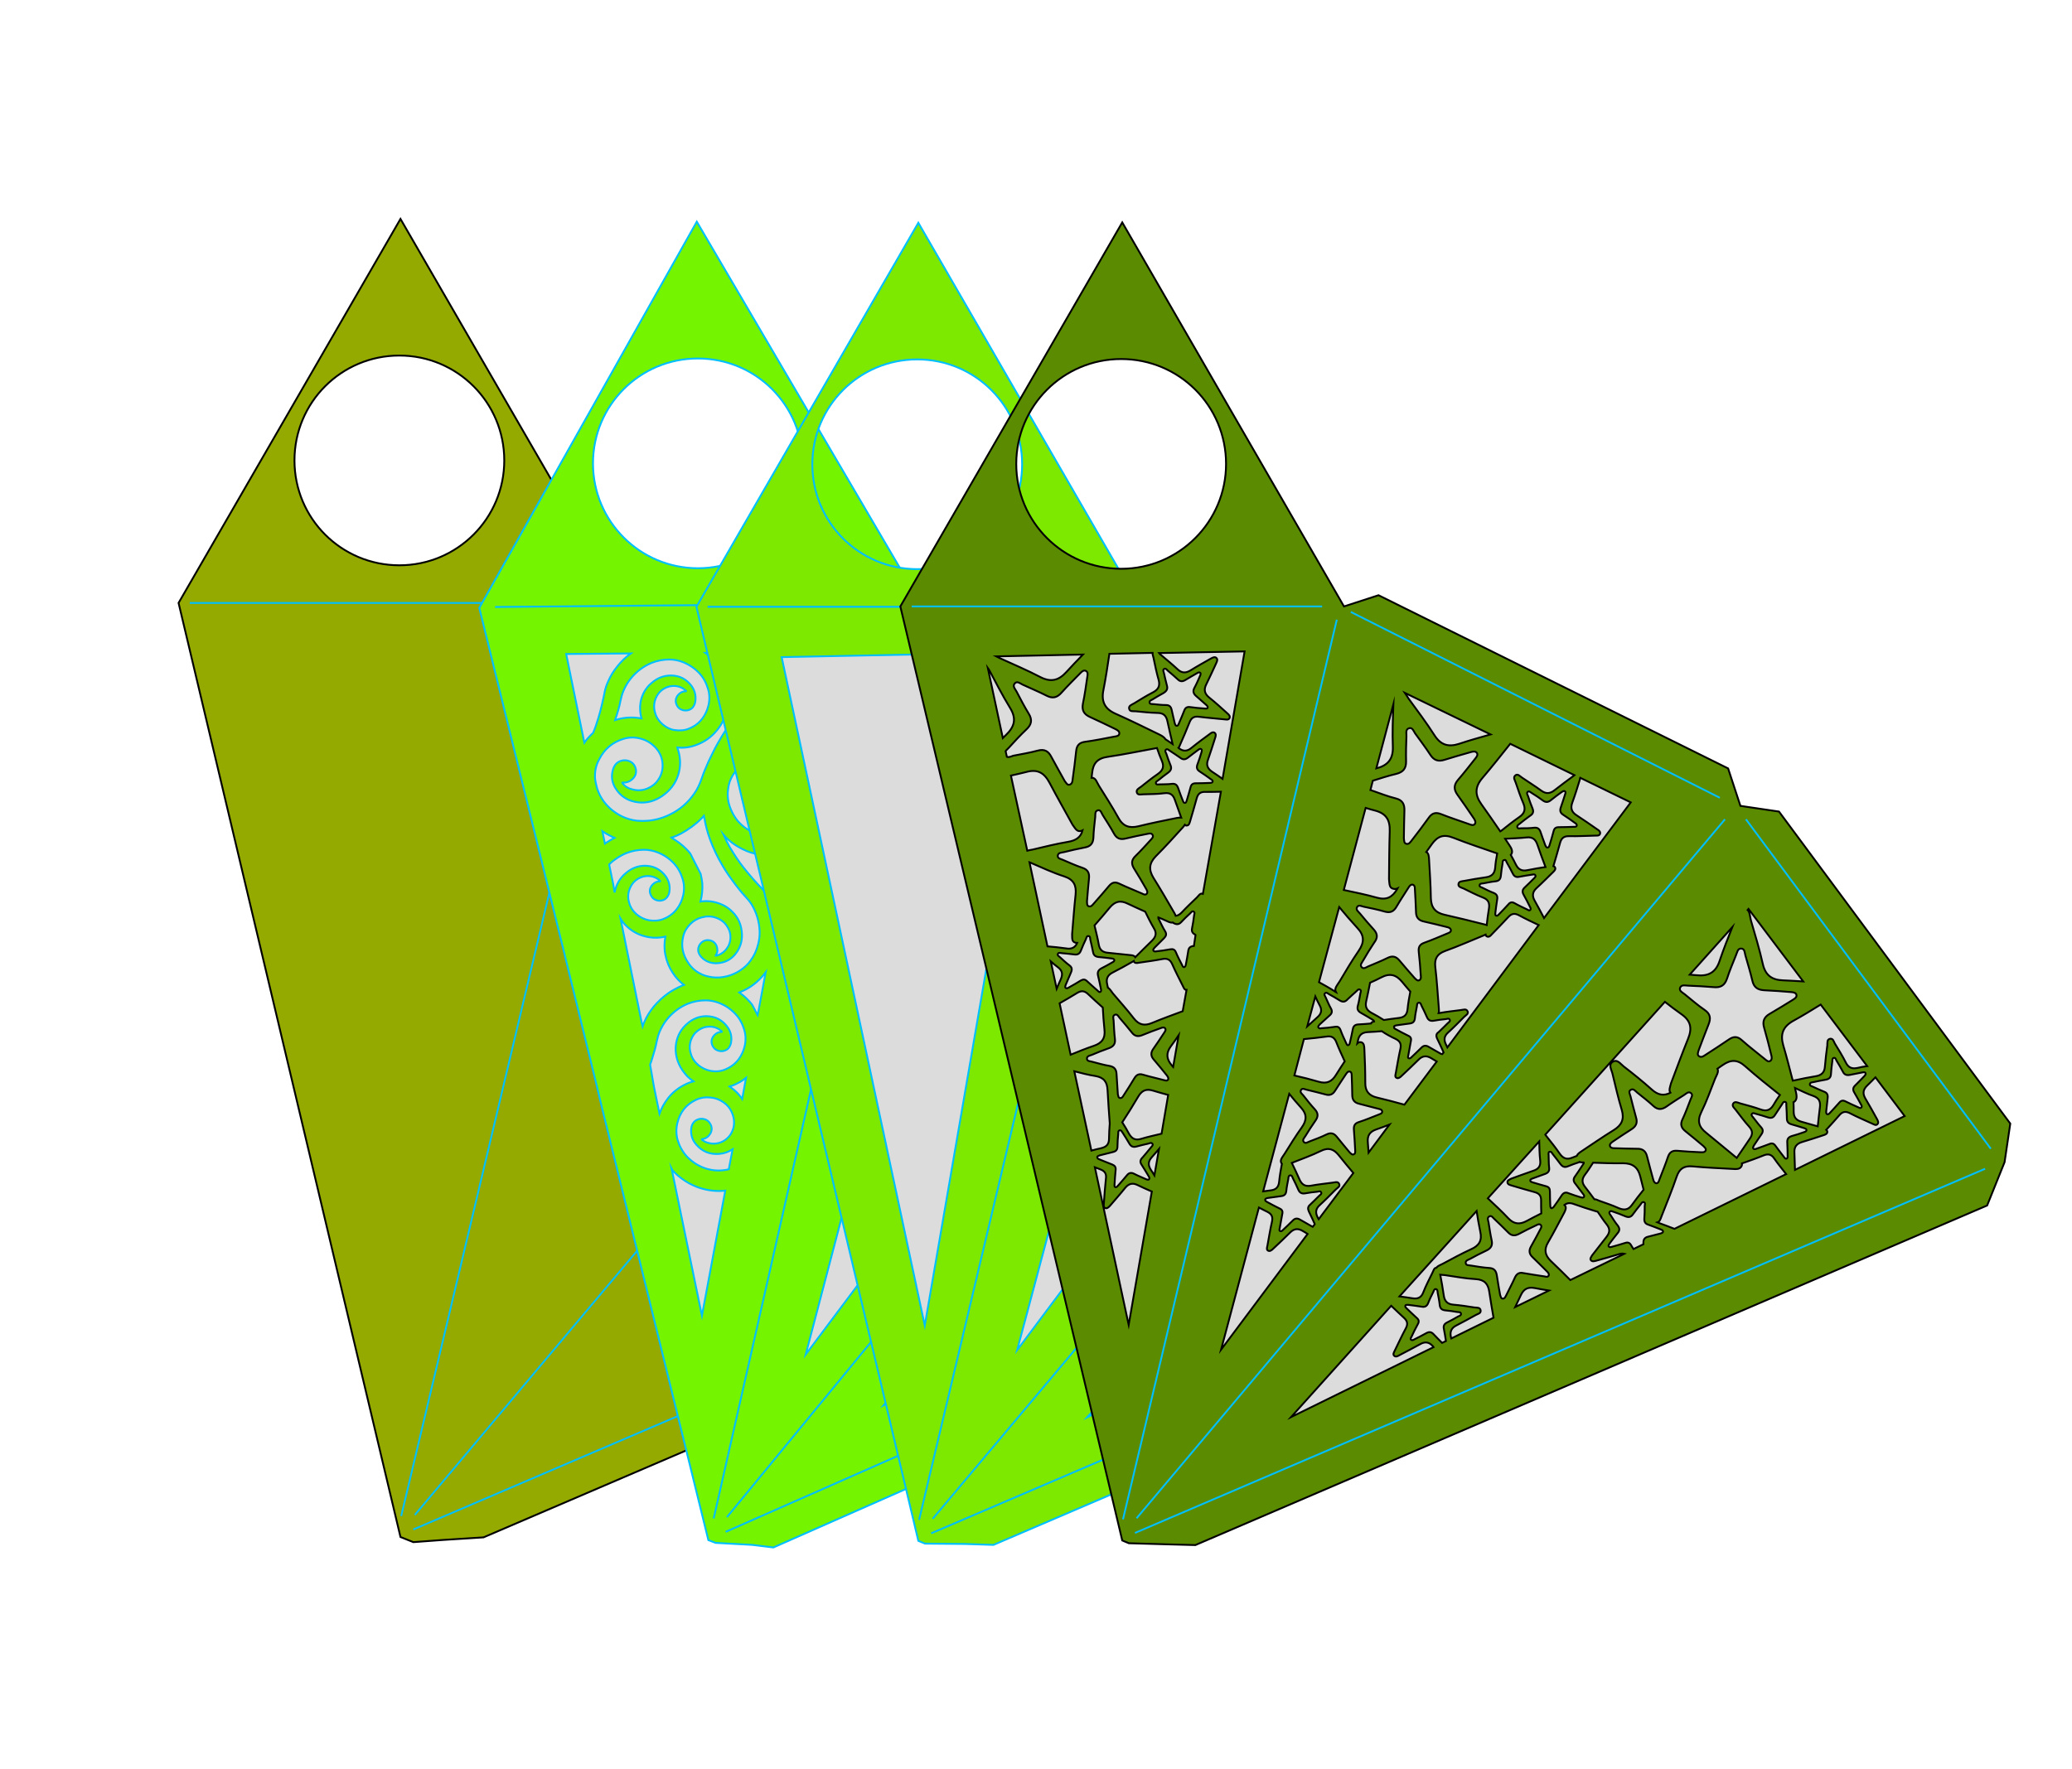 <?xml version="1.0" encoding="utf-8"?>
<!-- Generator: Adobe Illustrator 25.0.0, SVG Export Plug-In . SVG Version: 6.00 Build 0)  -->
<svg version="1.1" id="Layer_1" xmlns="http://www.w3.org/2000/svg" xmlns:xlink="http://www.w3.org/1999/xlink" x="0px" y="0px"
	 viewBox="0 0 1127.9 963.1" style="enable-background:new 0 0 1127.9 963.1;" xml:space="preserve">
<style type="text/css">
	.st0{fill:#94AA00;stroke:#000000;stroke-miterlimit:10;}
	.st1{fill:none;stroke:#00BFFF;stroke-miterlimit:10;}
	.st2{fill:#DCDCDC;stroke:#000000;stroke-miterlimit:10;}
	.st3{fill:#75F400;stroke:#00BFFF;stroke-miterlimit:10;}
	.st4{fill:#7DE900;stroke:#00BFFF;stroke-miterlimit:10;}
	.st5{fill:#5B8B00;stroke:#000000;stroke-miterlimit:10;}
</style>
<g>
	<path class="st0" d="M568.4,439l-14-2.1l-4.3-13.2L357.4,322.2l-18.5,6.1L218,119.2L97.2,328.3L218,836.9l7,2.8l16.3-1.2l21.9-1.4
		l425.7-182.6l9.5-23.6l2.9-19.4L568.4,439z M274.5,250.7c0,31.5-25.5,57.1-57.1,57.1s-57.1-25.5-57.1-57.1s25.5-57.1,57.1-57.1
		S274.5,219.2,274.5,250.7z"/>
	<path id="LayerD_Score" class="st1" d="M103.3,328.3h223.5 M342.4,331.3l200.9,101.2 M557.5,444.2l133.2,179.4 M334.8,335.5
		l-116.4,490 M546.1,444.2L225.8,824.9 M687.7,634.4L225,832.8"/>
</g>
<g>
	<polygon id="vellum_1_" class="st2" points="381.4,786.2 276.1,342.4 474,337.1 	"/>
	<polygon id="vellum_2_" class="st2" points="404.5,795.8 506.1,351.1 685.9,433.7 	"/>
	<polygon id="vellum_3_" class="st2" points="428.2,812.3 720.1,461.8 843,617 	"/>
	<path class="st3" d="M308.2,356.1l35.2-0.3c-2.8,2-5.3,4.4-7.4,7.1c-1.9,2.4-3.6,5-4.8,7.8c-0.8,1.7-1.5,3.5-1.9,5.4
		c-1,5-2.1,10-3.6,14.9c-0.8,2.7-1.7,5.4-2.8,8l0,0c-1.8,1.7-3.5,3.5-4.8,5.4l0,0L308.2,356.1z M360.8,394.5c-2-1.7-3.5-3.8-4.2-6.4
		c-0.8-2.6-0.7-5.2,0.3-7.7c0.7-1.7,1.7-3.3,3.2-4.5c2.4-1.9,5.2-2.7,8.2-2.3c1.9,0.3,3.6,1.1,5,2.4c0.1,0.1,0.2,0.2,0.2,0.3
		c-0.1,0.2-0.2,0.1-0.4,0.1c-1.1,0.1-2,0.3-2.9,1c-2.3,1.7-3.3,4.5-1.3,7.4c1.9,2.6,6.1,2.8,8.2,0.4c1-1.2,1.4-2.6,1.5-4.2
		c0.2-2.6-0.5-5.1-2-7.3c-2.8-3.9-6.7-5.9-11.4-5.9c-3.9,0-7.4,1.4-10.4,4c-3.3,2.7-5.3,6.3-6.1,10.5c-0.5,3-0.3,6.1,0.5,8.9l0,0
		c-4.2-0.8-8.5-0.7-12.7,0.4c-0.5,0.2-1.1,0.3-1.7,0.5c0.2-0.8,0.5-1.5,0.8-2.3c0.8-2.6,1.6-5.2,2.1-7.9c0.4-2,0.9-3.9,1.7-5.8
		c2-4.7,5.1-8.6,9.2-11.7c1.9-1.4,4-2.6,6.2-3.5c3.1-1.2,6.3-1.8,9.6-1.8c2.5,0,5,0.5,7.3,1.4c3.5,1.4,6.5,3.4,9.1,6.2
		c1.6,1.7,2.8,3.7,3.7,5.8c0.6,1.5,1.1,3,1.4,4.6c0.5,3,0.2,6-0.8,8.9c-1.8,5.1-5.1,8.8-10.2,10.8c-2.5,1-5.1,1.1-7.8,0.7
		C364.9,397.2,362.7,396.1,360.8,394.5z M327.9,452.6c2.1,1.4,4.3,2.6,6.6,3.6l0,0c-1.5,0.8-3,1.7-4.4,2.6c-0.2,0.2-0.5,0.4-0.8,0.6
		L327.9,452.6L327.9,452.6z M415.8,427.6c-0.3-3.3-3.9-5.5-6.9-4.5c-1.4,0.5-2.5,1.6-3.3,2.8c-1.6,2.2-2,4.7-1.8,7.3
		c0.5,4.8,2.9,8.5,7,10.8c3.4,2,7.2,2.5,11,1.8c4.2-0.8,7.7-2.8,10.5-6.1c0.7-0.8,1.3-1.7,1.8-2.6v0.1l0,0l-0.8,4.5l-1.3,6.7
		l-0.9,4.8c-2.4,1-5,1.7-7.7,2c-2.3,0.3-4.7,0.2-7.1-0.2c-3.3-0.5-6.4-1.6-9.2-3.3c-2.2-1.3-4-3-5.7-4.9c-2.3-3-3.9-6.2-4.8-9.9
		c-0.5-2.3-0.6-4.6-0.3-7c0.2-1.6,0.5-3.2,1.1-4.7c1.1-2.9,2.8-5.3,5.1-7.3c4.1-3.6,8.9-5,14.2-4.2c2.6,0.4,5,1.6,7.1,3.3
		c1.9,1.6,3.3,3.6,4.2,6c0.9,2.5,1.1,5,0.5,7.6c-0.7,2.6-2,4.8-4.2,6.6c-1.5,1.1-3.2,2-5.1,2.3c-3,0.5-5.8-0.3-8.2-2.2
		c-1.5-1.2-2.6-2.7-3.1-4.6c0-0.1-0.2-0.2,0-0.3c0.2-0.2,0.2,0.1,0.3,0.1c0.9,0.5,1.9,0.8,3,0.6C413.9,433,416.1,431,415.8,427.6z
		 M515.9,442.7L515.9,442.7l11.5-43.9c0.6,0.6,1.2,1.3,1.8,2c1.9,2.1,3.7,4.4,5.3,6.7c3.6,5,6.4,10.4,8.6,16
		c2,5.1,3.4,10.3,4.3,15.6c0.5,2.6,0.8,5.1,1.1,7.7c-1-1.2-2.1-2.3-3.3-3.3c-3-2.4-6.4-4-10.1-5c-3.9-0.9-7.6-0.9-11.3,0.2
		C520.9,439.6,518.2,440.8,515.9,442.7z M370.7,625.2c-0.8-1.5-1.4-3-1.9-4.7c-0.8-3.1-0.8-6.2,0-9.3c1.4-5.5,4.6-9.7,9.8-12.2
		c2.6-1.3,5.3-1.7,8.1-1.4c2.6,0.2,5,1.1,7.1,2.6c2.3,1.6,3.9,3.6,4.9,6.3c1,2.6,1.2,5.4,0.4,8.1c-0.6,1.9-1.5,3.6-3,5
		c-2.3,2.2-5.2,3.3-8.5,3.1c-2-0.2-3.9-0.8-5.4-2c-0.1-0.1-0.2-0.2-0.2-0.3c0.1-0.2,0.2-0.1,0.4-0.2c1.1-0.2,2-0.5,2.9-1.3
		c2.3-2,3-5.1,0.7-7.9c-2.2-2.6-6.6-2.4-8.6,0.4c-1,1.3-1.2,2.9-1.2,4.5c0,2.8,1,5.3,2.8,7.3c3.3,3.9,7.5,5.5,12.5,5.1
		c2.7-0.2,5.1-1.1,7.3-2.5l0,0l0,0l-1,5.1l-1.1,5.8c-1.3,0.3-2.6,0.5-3.9,0.6c-2.6,0.2-5.2-0.1-7.8-0.8c-3.8-1.1-7.1-3-10-5.7
		C373.3,629.3,371.9,627.4,370.7,625.2z M404.7,539.4c4.3-2,7.9-4.9,11-8.6c0.4-0.5,0.8-1,1.1-1.4l-3.9,21l-0.5,2.3
		c-1-1.9-2-3.8-3-5.7c-0.7-0.9-1.4-1.7-2.3-2.6c-1.4-1.5-3-2.8-4.7-4l0,0C403.3,540,404,539.7,404.7,539.4z M398.7,591.1
		c2.7-1.1,5.2-2.4,7.4-4.2l-2.1,11.5l0,0c-1.3-2-2.8-3.6-4.6-5.1c-0.8-0.6-1.5-1.1-2.3-1.7l0,0C397.6,591.4,398.2,591.2,398.7,591.1
		z M428.5,467l-4.2,22.2l-1.8,9.7l0,0c-0.2-0.5-0.3-1.1-0.5-1.7c-0.8-3-2-5.8-3.6-8.4c-1-1.7-2-3.3-3.3-4.6
		c-3.6-3.7-6.9-7.5-10.1-11.5c-2.9-3.6-5.4-7.5-7.8-11.5c-1.2-2.1-2.3-4.4-3.3-6.6c1.7,2,3.7,3.7,5.9,5.2c2.1,1.4,4.3,2.6,6.7,3.6
		c2.7,1.1,5.5,1.8,8.4,2.1c2.6,0.3,5.2,0.5,7.8,0.2c2.1-0.2,4.2-0.5,6.1-1l0,0L428.5,467z M370.9,453.8c3.9-2.2,7.6-4.8,10.7-7.9
		c0.5-0.5,1.1-1.1,1.6-1.7c0.1,0.4,0.1,0.8,0.2,1.1c0.7,4.1,1.7,8,3.2,12c0.9,2.4,1.9,4.8,3,7.1c1.1,2.3,2.3,4.6,3.7,6.9
		c1,1.7,2,3.3,3.1,4.9c1.2,1.8,2.6,3.6,3.9,5.4c1.7,2.2,3.3,4.3,5.2,6.3c1.4,1.5,2.7,3,3.8,4.8c2.6,4.4,4,9.2,4.2,14.3
		c0.1,2.4-0.2,4.8-0.8,7.1c-0.8,3.3-2.1,6.2-4.1,8.9c-1.4,2-3.3,3.8-5.4,5.2c-3.1,2.1-6.5,3.4-10.3,3.9c-2.3,0.3-4.6,0.2-6.9-0.3
		c-1.6-0.3-3.1-0.8-4.5-1.5c-2.7-1.3-5-3.3-6.7-5.8c-3.1-4.5-4.2-9.3-2.9-14.6c0.6-2.6,2-4.9,3.9-6.8c1.7-1.7,3.9-3,6.3-3.6
		c2.6-0.7,5.1-0.7,7.6,0.2c2.6,0.9,4.7,2.4,6.1,4.7c1.1,1.6,1.7,3.3,1.8,5.2c0.2,3.1-0.8,5.8-3,8.1c-1.4,1.4-3,2.3-4.8,2.7
		c-0.2,0-0.2,0.1-0.3,0c-0.1-0.2,0.1-0.2,0.2-0.3c0.5-0.9,0.9-1.8,0.8-2.9c-0.1-2.9-1.9-5.3-5.3-5.3c-3.3,0-5.8,3.3-5,6.5
		c0.4,1.5,1.4,2.6,2.5,3.6c2,1.7,4.5,2.5,7.1,2.5c4.8-0.1,8.6-2.1,11.3-6.1c2.3-3.3,3.1-7,2.7-10.9c-0.4-4.3-2-7.9-5.1-11
		c-2.8-2.9-6.2-4.5-10.1-5.4c-2.4-0.5-4.8-0.6-7.3-0.2l0,0c0.9-3.3,1.2-6.6,1-10c-0.2-1.7-0.5-3.5-0.9-5.1c-1.9-3.6-3.7-7.3-5.6-11
		c-0.7-0.9-1.4-1.7-2.3-2.6c-2.3-2.3-4.8-4.2-7.6-5.8c-0.2-0.1-0.4-0.2-0.5-0.3l0,0l0,0C367.4,455.5,369.2,454.7,370.9,453.8z
		 M333.8,481.4l-2.2-10.7c1-1,2-1.9,3.2-2.7c1.9-1.4,4-2.6,6.2-3.5c3.1-1.2,6.3-1.8,9.6-1.8c2.5,0,5,0.5,7.3,1.4
		c3.6,1.4,6.5,3.4,9.1,6.2c1.6,1.7,2.8,3.7,3.7,5.8c0.6,1.5,1.1,3,1.4,4.6c0.5,3,0.2,6-0.8,8.9c-1.8,5.1-5.1,8.8-10.2,10.8
		c-2.5,1-5.1,1.1-7.8,0.7c-2.5-0.5-4.6-1.5-6.6-3.1c-2-1.7-3.5-3.8-4.2-6.4c-0.8-2.6-0.7-5.2,0.3-7.7c0.7-1.7,1.7-3.3,3.2-4.5
		c2.4-1.9,5.2-2.7,8.2-2.3c1.9,0.3,3.6,1.1,5,2.4c0.1,0.1,0.2,0.2,0.2,0.3c-0.1,0.2-0.2,0.1-0.4,0.1c-1.1,0.1-2,0.3-2.9,1
		c-2.3,1.7-3.3,4.5-1.3,7.4c1.9,2.7,6.1,2.9,8.2,0.4c1-1.1,1.4-2.6,1.5-4.1c0.2-2.6-0.5-5.1-2-7.3c-2.8-3.9-6.7-5.9-11.4-5.9
		c-3.9,0-7.4,1.4-10.4,4c-3.3,2.7-5.3,6.3-6.1,10.5v0.1L333.8,481.4z M349.1,555.8l-11.3-55.6c0.9,1.5,2,2.9,3.3,4.1
		c3.4,3.3,7.5,5.2,12.1,6c3,0.5,6.1,0.4,9-0.3l0,0c-0.6,3.3-0.7,6.6,0,9.9c0.7,3.6,2,6.8,4,9.8c1.7,2.6,3.7,4.8,6.1,6.6l0,0
		c-0.5,0.2-1,0.4-1.5,0.6c-2.4,1.1-4.7,2.3-6.9,3.8c-3.1,2.2-5.8,4.7-8.2,7.6c-1.9,2.4-3.6,5-4.8,7.8c-0.4,0.9-0.8,1.8-1.1,2.7
		L349.1,555.8z M353.9,579.7c0.5-1.4,1-2.9,1.4-4.3c0.8-2.6,1.6-5.2,2.1-7.9c0.4-2,0.9-3.9,1.7-5.8c2-4.7,5.1-8.6,9.2-11.7
		c1.9-1.4,4-2.6,6.2-3.5c3.1-1.2,6.3-1.8,9.6-1.8c2.5,0,5,0.5,7.3,1.4c3.6,1.4,6.5,3.4,9.1,6.2c1.6,1.7,2.8,3.7,3.7,5.8
		c0.6,1.4,1.1,3,1.4,4.6c0.5,3,0.2,6-0.8,8.9c-1.8,5.1-5.1,8.8-10.2,10.8c-2.5,1-5.1,1.2-7.8,0.7c-2.4-0.5-4.6-1.5-6.6-3.1
		c-2-1.7-3.5-3.8-4.2-6.4c-0.8-2.6-0.7-5.2,0.3-7.7c0.7-1.7,1.7-3.3,3.3-4.5c2.4-1.9,5.2-2.7,8.2-2.3c1.9,0.3,3.6,1.1,5,2.4
		c0.1,0.1,0.2,0.2,0.2,0.3c-0.1,0.2-0.2,0.1-0.4,0.1c-1.1,0.1-2,0.3-2.9,1c-2.3,1.7-3.3,4.6-1.3,7.4c1.9,2.6,6.1,2.8,8.2,0.4
		c1-1.2,1.4-2.6,1.5-4.2c0.2-2.6-0.5-5.1-2.1-7.3c-2.8-3.9-6.7-5.8-11.4-5.9c-3.9,0-7.4,1.4-10.4,4c-3.3,2.8-5.3,6.3-6.1,10.5
		c-0.7,3.9-0.2,7.7,1.4,11.4c1.1,2.6,2.8,4.9,4.8,7c1,1,2,1.8,3.2,2.6l0,0l0,0c-1.4,0.4-2.7,0.8-4.1,1.5c-3.8,1.8-7.1,4.3-9.7,7.6
		c-2,2.6-3.6,5.4-4.7,8.5l-3.1-15.1L353.9,579.7z M365.6,636.4c0.2,0.4,0.5,0.8,0.7,1.1c0.8,0.8,1.7,1.7,2.6,2.5
		c2.6,2.2,5.3,4,8.4,5.4c4.5,2.1,9.3,3.1,14.3,3.1c1.1,0,2.1-0.1,3.2-0.2l0,0l-12.7,68.1L365.6,636.4z M510.1,465
		c1.4,3.1,3.5,5.7,6.4,7.6c3.2,2,6.7,3,10.4,2.6c4.5-0.5,7.9-2.7,10.1-6.7c1.2-2.2,1.6-4.5,1.1-7c-0.3-1.4-0.8-2.7-2-3.7
		c-2.3-2.1-6.3-1.5-7.7,1.2c-1.5,2.9-0.2,5.4,2.1,6.7c0.9,0.5,1.8,0.7,2.8,0.6c0.2,0,0.2-0.1,0.3,0.1c0.1,0.1-0.1,0.2-0.2,0.3
		c-1.1,1.4-2.6,2.3-4.4,2.8c-2.9,0.8-5.6,0.3-8.1-1.2c-1.6-1-2.7-2.3-3.6-3.9c-1.3-2.3-1.7-4.7-1.3-7.2c0.4-2.4,1.4-4.5,3.2-6.4
		c1.7-1.7,3.6-3,5.8-3.6c2.4-0.8,4.9-0.8,7.4-0.2c5,1.4,8.7,4.4,11,9c1.3,2.6,2,5.3,1.8,8.2c-0.1,1.5-0.4,3-0.8,4.5
		c-0.6,2.1-1.5,4.1-2.8,5.8c-2,2.9-4.6,5.1-7.8,6.7c-2.1,1.1-4.4,1.8-6.7,2.1c-3.1,0.4-6.2,0.2-9.3-0.7c-2.2-0.6-4.3-1.4-6.3-2.6
		c-1.7-1-3.3-2.1-4.8-3.3L510.1,465z M497.6,516.6c-0.6,0.7-1.1,1.4-1.7,2.2l8.4-32.1l0,0c1.3,0.9,2.6,1.7,4.1,2.5
		c2.2,1.2,4.5,2,7,2.8c2.6,0.8,5.4,1.2,8.2,1.3c2.4,0.1,4.8-0.1,7.2-0.5c2.5-0.5,4.8-1.2,7.1-2.3c-1.7,1.6-3.5,3-5.3,4.4
		c-3.5,2.6-7.2,4.9-11,7c-4.2,2.3-8.6,4.3-13,6.1c-1.7,0.7-3.2,1.7-4.6,2.7C501.5,512.4,499.4,514.4,497.6,516.6z M535.7,526.5
		c-0.5-0.3-0.9-0.5-1.4-0.8c-1.6-0.8-3.3-1.4-5.1-1.8c-3.7-0.8-7.3-0.5-10.8,0.8c-3.8,1.5-6.6,4-8.5,7.6c-1.7,3.3-2.3,6.7-1.5,10.4
		c1,4.4,3.6,7.6,7.9,9.5c2.3,1,4.7,1.3,7.1,0.5c1.4-0.4,2.6-1,3.5-2.2c1.9-2.4,0.8-6.3-2-7.5c-3-1.3-5.4,0.2-6.6,2.6
		c-0.4,0.9-0.5,1.8-0.3,2.8c0,0.1,0.2,0.2,0,0.3c-0.1,0.1-0.2-0.1-0.3-0.2c-1.6-1.1-2.6-2.4-3.3-4.2c-1.1-2.7-0.9-5.4,0.4-8
		c0.8-1.6,2-2.9,3.6-3.9c2.1-1.4,4.5-2,7.1-1.7c2.5,0.2,4.8,1.1,6.7,2.6s3.3,3.3,4.2,5.4c1,2.3,1.4,4.8,1,7.3
		c-0.8,5.1-3.5,8.9-7.9,11.5c-2.4,1.4-5.1,2.3-8,2.3c-1.5,0.1-3-0.2-4.5-0.5c-2.2-0.5-4.2-1.2-6.2-2.3c-3.1-1.8-5.7-4.2-7.6-7.2
		c-1.4-2-2.3-4.2-2.9-6.5c-0.7-3-0.8-6.1-0.4-9.2c0.4-2.2,1-4.3,1.9-6.4c2-4.4,4.9-7.9,8.9-10.7c1.6-1.1,3.3-2,5.1-2.7
		c2.3-1,4.6-2.2,6.9-3.5c1.8-1,3.6-2,5.4-3.2c1.5-1,3-2,4.5-3c2-1.4,3.9-3,5.8-4.5c1.8-1.6,3.6-3.3,5.2-5c2.6-2.8,5.1-5.8,7.1-9.1
		c0.2-0.3,0.4-0.6,0.5-0.9c0.2,0.7,0.5,1.4,0.8,2c1.7,3.9,3.9,7.6,6.6,10.9c1.1,1.4,2.4,2.8,3.8,4.1l0,0c-0.2,0-0.4,0-0.5,0.1
		c-3,0.3-6,1.1-8.8,2.2c-1,0.4-2,0.8-2.9,1.4c-3,2.4-6,4.9-8.9,7.3c-1,1.3-1.9,2.6-2.6,4.1C537,520.4,536.1,523.3,535.7,526.5z
		 M482.3,570.7l7.6-28.8c0.2,2,0.6,3.9,1.2,5.8c1.4,4.3,3.5,8.2,6.6,11.6c0.5,0.5,1,1.1,1.5,1.6c-1.9,0.4-3.8,0.9-5.6,1.7
		c-1,0.4-2,0.8-2.9,1.4C487.9,566.2,485.1,568.4,482.3,570.7z M469.7,618.6L469.7,618.6l6.9-26.2c0.3,1.5,0.7,3,1.3,4.4
		c1.4,3.6,3.6,6.6,6.3,9.2c0.4,0.4,0.8,0.8,1.3,1.1c-0.8,0.2-1.7,0.3-2.6,0.5c-2.7,0.8-5.3,2-7.5,3.8
		C472.8,613.4,470.9,615.8,469.7,618.6L469.7,618.6z M463.8,641l4.4-16.6l0,0v-0.1c-0.2,2.8,0.2,5.6,1.3,8.3
		c1.5,3.6,3.9,6.5,7.5,8.3c4.2,2.3,8.6,2.3,12.9,0.3c2.3-1.1,4.2-2.9,5.1-5.3c0.5-1.4,0.9-2.8,0.5-4.3c-0.8-3.2-4.5-5-7.4-3.6
		c-3,1.5-3.5,4.5-2.2,7c0.5,1,1.2,1.7,2.1,2.2c0.1,0.1,0.3,0.1,0.3,0.2s-0.2,0.2-0.3,0.2c-1.9,0.5-3.7,0.4-5.5-0.3
		c-3-1.1-5.1-3-6.4-5.8c-0.8-1.7-1-3.6-0.8-5.4c0.2-2.6,1.4-5,3.3-6.9c1.8-1.9,4-3,6.6-3.6c2.4-0.5,4.8-0.4,7.3,0.4
		c2.6,0.8,4.8,2.2,6.6,4.2c3.6,4.1,4.9,8.9,4.2,14.2c-0.4,3-1.5,5.7-3.3,8c-1,1.3-2.1,2.3-3.3,3.3c-1.8,1.4-3.8,2.6-6,3.3
		c-3.5,1.2-7.1,1.6-10.9,1.1c-2.5-0.3-4.9-1.1-7.2-2.2c-3-1.5-5.5-3.6-7.7-6.1C464.4,641.8,464.1,641.4,463.8,641z M482.9,678.4
		l-10.4,13.9l-33.9,45.2l22.3-85l0,0c0.8,0.6,1.5,1.3,2.3,1.9c2,1.5,4.2,2.7,6.6,3.8c4.4,1.9,8.9,2.9,13.7,2.7
		c3.2-0.1,6.4-0.6,9.4-1.5c1.1-0.3,2.1-0.7,3.2-1.1c1.4-1,2.9-2,4.3-3L482.9,678.4z M527.7,618.8l-15,20c0.2-1.1,0.5-2.2,0.5-3.3
		c0.3-3.6,0-7-1-10.4c-1.1-3.9-3.1-7.2-5.8-10.2c-0.9-1.1-2-2-3-2.8c1.3-0.2,2.5-0.5,3.8-1c2.5-1,4.8-2.3,6.8-4.2
		c2.6-2.6,4.5-5.6,5.4-9.3c0.8-3.9,0.4-7.7-1.5-11.4c-1.7-3.3-4.2-5.9-7.7-7.3c-4.2-1.8-8.3-1.6-12.3,0.8c-2.1,1.3-3.7,3-4.5,5.4
		c-0.5,1.4-0.6,2.7-0.2,4.1c1,3,4.8,4.4,7.3,2.8c2.7-1.7,3-4.5,1.5-6.8c-0.5-0.9-1.3-1.5-2.2-1.9c-0.1-0.1-0.3-0.1-0.3-0.2
		s0.2-0.2,0.3-0.2c1.7-0.7,3.5-0.7,5.3-0.2c2.9,0.8,5,2.5,6.4,5.1c0.9,1.6,1.2,3.3,1.2,5.1c0,2.6-0.9,4.8-2.6,6.8
		c-1.6,1.9-3.6,3.2-6,3.9c-2.3,0.7-4.6,0.8-6.9,0.2c-2.5-0.6-4.8-1.7-6.6-3.6c-3.7-3.6-5.4-8.1-5.1-13.2c0.2-2.9,1-5.5,2.6-7.9
		c0.8-1.3,1.8-2.3,2.9-3.4c1.6-1.5,3.4-2.7,5.4-3.6c3.3-1.4,6.7-2.1,10.2-1.9c2.4,0.2,4.8,0.6,7,1.6c3,1.2,5.5,3,7.8,5.1
		c1.7,1.6,3,3.4,4.2,5.3c2.5,4.2,3.9,8.7,3.9,13.5c0.1,1.9-0.2,3.8-0.6,5.7c-0.5,2.5-0.8,5.1-1,7.6c-0.2,2-0.4,4.2-0.4,6.3
		C527.7,616.3,527.7,617.6,527.7,618.8L527.7,618.8z M537.6,605.5c0.3-2,0.7-4,1.1-6.1c0.4-1.7,0.4-3.6,0.3-5.3
		c-0.1-2.9-0.5-5.8-1.4-8.6c-1-3.4-2.5-6.7-4.4-9.7c-1.4-2.1-3-4-4.7-5.8c-0.4-0.4-0.8-0.8-1.1-1.1c2.7-0.7,5.3-1.8,7.7-3.4
		c2.8-1.9,5.2-4.2,7.1-7c1.8-2.6,3-5.4,3.6-8.6l0,0c2.3,1.7,4.9,3,7.8,3.7c4.4,1.1,8.7,1,12.9-0.6c2.5-1,4.8-2.3,6.8-4.2
		c2.6-2.6,4.5-5.6,5.4-9.3c0.8-3.9,0.4-7.7-1.5-11.4c-1.7-3.3-4.2-5.9-7.7-7.3c-4.2-1.8-8.3-1.6-12.3,0.8c-2.1,1.3-3.7,3-4.5,5.4
		c-0.5,1.4-0.6,2.7-0.2,4.1c1,3,4.8,4.4,7.3,2.8c2.7-1.7,3-4.5,1.5-6.8c-0.5-0.9-1.3-1.5-2.2-1.9c-0.1-0.1-0.3-0.1-0.3-0.2
		s0.2-0.2,0.3-0.2c1.7-0.7,3.5-0.7,5.3-0.2c2.9,0.8,5,2.5,6.4,5.1c0.9,1.6,1.2,3.3,1.2,5.1c0,2.6-0.9,4.8-2.6,6.8
		c-1.6,1.9-3.6,3.2-6,3.9c-2.3,0.7-4.6,0.8-6.9,0.2c-2.5-0.6-4.8-1.7-6.6-3.6c-3.7-3.6-5.4-8.1-5.1-13.2c0.2-2.9,1-5.5,2.6-7.9
		c0.8-1.3,1.8-2.3,2.9-3.4c1.6-1.5,3.4-2.7,5.4-3.6c3.3-1.4,6.7-2.1,10.2-1.9c2.4,0.2,4.8,0.6,7,1.6c3,1.2,5.5,3,7.8,5.1
		c1.7,1.6,3,3.3,4.2,5.3c2.3,3.9,3.6,8.1,3.9,12.6L537.6,605.5z M592.7,518.3c-0.9-1.4-1.9-2.6-3-3.9c2.4,0,4.8-0.2,7.3-0.6
		c3.5-0.7,6.8-1.8,9.9-3.5c1.1-0.6,2.1-1.2,3.2-1.9c0.7-0.8,1.4-1.4,2.1-2.2l-15.4,20.6C595.7,523.8,594.3,520.9,592.7,518.3z
		 M569.1,720.3c-0.1,0-0.1-0.1-0.2-0.1c-2.9-1.5-5.4-3.6-7.5-6c-1.6-1.9-2.8-4-3.6-6.4c-1.3-3.5-1.7-7-1.2-10.7
		c0.3-2.3,0.9-4.5,1.9-6.5c0.7-1.4,1.5-2.8,2.5-4c1.9-2.3,4.2-4,7-5.1c4.9-2,9.8-1.8,14.5,0.7c2.3,1.2,4.2,3.1,5.5,5.4
		c1.3,2.1,1.9,4.4,1.9,6.9c0.1,2.6-0.6,5-2,7.2s-3.4,3.9-5.9,4.8c-1.7,0.6-3.6,0.9-5.4,0.5c-3-0.6-5.3-2.1-7-4.7
		c-1-1.6-1.5-3.3-1.4-5.3c0-0.2,0-0.3,0.1-0.3c0.2-0.1,0.2,0.2,0.3,0.2c0.7,0.8,1.5,1.3,2.6,1.5c2.7,0.6,5.4-0.5,6.3-3.8
		c0.8-3.1-1.8-6.4-5-6.4c-1.5,0-2.8,0.7-4,1.5c-2.1,1.5-3.4,3.6-4,6.2c-1.1,4.6-0.1,8.7,3,12.3c2.5,3,5.8,4.6,9.6,5.2
		c2,0.3,3.9,0.3,5.8,0L569.1,720.3z M591.8,708.8c1.8-1.7,3.3-3.7,4.4-6c1.3-2.5,1.9-5.2,2-8c0.1-0.9,0-1.8,0-2.6
		c0.5,0.3,0.8,0.7,1.3,1c3.1,2,6.5,3.4,10.2,3.9c1.7,0.2,3.3,0.3,5,0.2L591.8,708.8z M633.1,687.7c0.2-0.2,0.3-0.3,0.5-0.5l5.1-10.3
		c0.3-1,0.5-2,0.7-3.1c0.3-1.9,0.5-3.9,0.5-5.8c0.6,0.4,1.2,0.8,1.8,1.1c3.9,2.1,8.1,3.3,12.5,3.6c2.3,0.2,4.7,0,7-0.4
		c1.4-0.2,2.7-0.5,4-0.9L633.1,687.7z M670.7,657.9c-1.7,1.4-3.7,2.4-5.8,3.3c-2.9,1.2-5.8,1.8-8.9,1.8c-2.3,0-4.6-0.4-6.9-1.2
		c-3.3-1.2-6.1-3.1-8.6-5.7c-1.5-1.6-2.6-3.4-3.6-5.4c-0.6-1.4-1.1-2.8-1.4-4.2c-0.5-2.8-0.3-5.6,0.6-8.2c1.6-4.8,4.7-8.3,9.4-10.2
		c2.3-1,4.8-1.2,7.3-0.8c2.3,0.4,4.3,1.3,6.2,2.8c1.9,1.6,3.3,3.5,4,5.8c0.8,2.4,0.8,4.8-0.2,7.3c-0.6,1.7-1.5,3.2-3,4.3
		c-2.2,1.8-4.8,2.6-7.6,2.2c-1.8-0.2-3.4-0.9-4.7-2.2c-0.1-0.1-0.2-0.2-0.2-0.2c0.1-0.2,0.2-0.1,0.3-0.1c1-0.1,1.9-0.3,2.6-1
		c2.1-1.7,3-4.3,1.1-6.9c-1.8-2.5-5.7-2.6-7.6-0.2c-0.9,1.1-1.2,2.5-1.4,3.9c-0.2,2.5,0.6,4.8,2,6.7c2.6,3.6,6.4,5.4,10.8,5.3
		c3.7-0.1,6.9-1.4,9.7-3.9c3-2.6,4.8-6,5.5-9.9c0.6-3.7,0-7.3-1.4-10.6c-0.9-2.1-2.3-4-3.9-5.6c3-1.1,5.6-2.6,8-4.8
		c1.2-1.1,2.3-2.3,3.3-3.5l5.1-10.3c0.3-1,0.5-2,0.7-3.1c0.5-3,0.6-5.9,0.2-8.9c0-0.2-0.1-0.4-0.1-0.5c1.5,1,3.1,1.9,4.7,2.6
		c3.8,1.8,7.8,3.1,11.9,3.8c0.7,0.2,1.4,0.2,2.1,0.3c-0.2,0.2-0.5,0.5-0.8,0.8c-2.6,2.8-5.1,5.8-7.2,9c-1.4,2-2.6,4.1-3.7,6.2
		c-1.1,2.1-2.2,4.3-3.2,6.6c-0.7,1.7-1.4,3.3-2,5.1c-0.7,2-1.4,3.9-1.9,6c-0.7,2.4-1.4,4.9-1.9,7.4c-0.4,1.9-0.8,3.7-1.5,5.4
		C677.3,651.3,674.5,655,670.7,657.9z M675.5,666.2c2.7-2,5.1-4.4,7.2-7c1.7-2.3,3.3-4.8,4.4-7.3c0.7-1.7,1.4-3.3,1.7-5.1
		c0.8-4.7,1.8-9.4,3.1-13.9c1.2-4.2,2.6-8.2,4.4-12.3c0.9-2.1,2-4.2,3.1-6.1c-0.5,2.4-0.8,4.8-0.7,7.3c0.1,2.3,0.4,4.7,1,7
		c0.7,2.6,1.7,5.1,3,7.6c1.2,2.1,2.6,4.2,4.2,6.1c1.7,1.9,3.5,3.7,5.5,5.2L675.5,666.2z M722,642.6L722,642.6
		c-2.6-1.4-5.1-3.3-7.1-5.6c-1.5-1.7-2.7-3.5-3.8-5.4c-1.4-2.8-2.3-5.7-2.6-8.8c-0.2-2.3,0-4.7,0.6-7c0.9-3.4,2.5-6.4,4.8-9.1
		c1.4-1.7,3.1-3,5-4.1c1.3-0.8,2.6-1.4,4.1-1.7c2.7-0.8,5.5-0.8,8.2-0.2c4.9,1.2,8.6,3.9,11,8.5c1.1,2.3,1.6,4.7,1.4,7.2
		c-0.2,2.3-0.9,4.5-2.2,6.4c-1.4,2-3.2,3.6-5.4,4.5c-2.3,1-4.8,1.1-7.2,0.5c-1.7-0.5-3.3-1.3-4.5-2.6c-2-2-3-4.6-2.9-7.5
		c0.1-1.8,0.6-3.5,1.7-4.9c0.1-0.1,0.2-0.2,0.2-0.2c0.2,0,0.1,0.2,0.2,0.3c0.2,1,0.5,1.8,1.2,2.6c1.8,2,4.5,2.6,7,0.5
		c2.3-2,2-5.9-0.5-7.6c-1.2-0.8-2.6-1-3.9-1c-2.5,0-4.7,1-6.5,2.6c-3.3,3-4.8,6.8-4.3,11.3c0.4,3.7,2,6.8,4.7,9.3
		c2.9,2.8,6.4,4.3,10.4,4.6c2.3,0.2,4.4-0.1,6.4-0.8L722,642.6z M744.1,631.4c1.4-1.1,2.6-2.3,3.8-3.8c2.7-3.5,4.2-7.5,4.4-11.9
		c0.2-3.9-0.5-7.5-2.3-11c-1.7-3.3-3.9-6.3-6.9-8.6c-1.2-0.9-2.5-1.7-3.9-2.5c2.5-0.4,5.1-0.7,7.6-0.8c5.3-0.4,10.7-0.2,16,0.5
		c5.9,0.8,11.7,2.3,17.3,4.5c2.6,1.1,5.1,2.2,7.6,3.6c2.3,1.3,4.6,2.7,6.8,4.2c0,0,0,0,0.1,0L744.1,631.4z M758.7,573.7
		c1.2-1.1,2.3-2.3,3.3-3.5l5.1-10.3c0.3-1,0.5-2,0.7-3.1c0.5-3,0.6-6,0.2-8.9c0-0.2-0.1-0.3-0.1-0.5l40,51.5l-10.4,5.2
		c-2.7-3.3-5.8-6.1-9.4-8.5c-2-1.4-4.1-2.6-6.2-3.7c-4.2-2.2-8.6-3.9-13-5.1c-4.5-1.3-8.9-2.1-13.5-2.6c-2.9-0.3-5.7-0.4-8.6-0.5
		c-2.9,0-5.8,0.1-8.6,0.4c-2.1,0.2-4.2,0.5-6.4,0.8c-2.4,0.4-4.8,0.8-7.3,1.3c-3,0.6-5.9,1.3-8.7,2.1c-2.1,0.7-4.3,1.2-6.5,1.4
		c-5.6,0.5-11-0.4-16.3-2.7c-2.4-1.1-4.7-2.5-6.8-4.2c-3-2.3-5.3-5.1-7.2-8.2c-1.4-2.4-2.3-5.1-2.9-7.8c-0.8-4.1-0.5-8.1,0.7-12
		c0.8-2.4,1.9-4.6,3.4-6.7c1.1-1.4,2.2-2.7,3.6-3.8c2.6-2.1,5.5-3.4,8.9-3.9c5.9-1,11.3,0.3,16,4.1c2.3,1.9,4,4.3,5.1,7.1
		c1,2.6,1.2,5.2,0.8,7.9c-0.5,2.9-1.7,5.3-3.6,7.3c-2,2.1-4.5,3.4-7.5,3.8c-2,0.2-4.2,0.2-6.1-0.7c-3.2-1.3-5.5-3.6-6.8-6.7
		c-0.8-2-1.1-4-0.6-6.1c0-0.2,0-0.3,0.2-0.3s0.2,0.2,0.3,0.3c0.6,1,1.4,1.7,2.6,2.2c3,1.3,6.2,0.7,7.7-2.6c1.5-3.2-0.8-7.3-4.3-8
		c-1.7-0.4-3.3,0.1-4.8,0.8c-2.6,1.1-4.5,3.2-5.7,5.8c-2.1,4.8-1.7,9.5,1,14.1c2.3,3.8,5.6,6.4,9.8,7.9c4.5,1.7,9,1.7,13.5,0.2
		c4.2-1.4,7.4-3.9,10-7.3c0.3-0.4,0.6-0.8,0.9-1.3c1.7,2.9,3.9,5.3,6.7,7.1c3.1,2,6.5,3.4,10.2,3.9c3.3,0.5,6.7,0.2,9.9-0.6
		C752,578.4,755.6,576.5,758.7,573.7z M748.2,533.3c2.6,1.7,4.8,3.8,6.7,6.3c1.4,1.9,2.3,4,3,6.4c0.9,3.4,1.1,6.8,0.3,10.3
		c-0.5,2.1-1.2,4.2-2.3,6.1c-0.8,1.3-1.6,2.5-2.6,3.6c-2,2-4.3,3.5-7,4.3c-4.8,1.4-9.5,0.9-13.8-1.8c-2.1-1.4-3.7-3.3-4.8-5.5
		c-1.1-2.1-1.4-4.3-1.3-6.7c0.2-2.5,1-4.7,2.5-6.7s3.6-3.4,6-4c1.7-0.5,3.5-0.5,5.1-0.1c2.8,0.8,4.8,2.5,6.2,5
		c0.8,1.6,1.2,3.3,1,5.1c0,0.1,0,0.2-0.1,0.3c-0.2,0.1-0.2-0.2-0.2-0.2c-0.6-0.8-1.4-1.4-2.3-1.7c-2.6-0.8-5.2,0.1-6.3,3.1
		c-1,2.9,1.2,6.1,4.2,6.4c1.4,0.2,2.7-0.5,3.9-1.1c2.1-1.3,3.6-3.3,4.3-5.5c1.4-4.2,0.8-8.3-1.9-12c-2.2-3-5.1-4.8-8.7-5.7
		c-3.9-1-7.6-0.5-11.3,1.2c-2.6,1.3-4.7,3.1-6.4,5.3c-1.7-3.6-4.2-6.8-7.3-9.4c-0.5-0.4-0.8-0.7-1.3-1c0.8-0.2,1.4-0.5,2.2-0.7
		c2.4-0.8,4.8-1.7,7.1-2.7c1.7-0.8,3.5-1.5,5.4-1.9c4.7-1.1,9.3-0.8,13.8,0.6C744.3,531.2,746.3,532.1,748.2,533.3z M721.1,487
		l27.8,35.8c-0.8-0.4-1.6-0.7-2.4-1c-3.3-1.1-6.7-1.8-10.2-2c-2.9-0.2-5.7,0.1-8.5,0.7c-1.7,0.4-3.5,0.8-5.1,1.6
		c-4.3,2-8.7,3.9-13.2,5.4c-2.5,0.9-5,1.7-7.6,2.3c-3.5-0.8-6.9-0.8-10.4-0.5c-3.3,0.4-6.5,1.4-9.5,2.8h-0.1L721.1,487z
		 M666.5,550.3c-0.3,0.8-0.5,1.6-0.8,2.4c-0.9,3.4-1.4,6.8-1.2,10.4c0.1,2.4,0.4,4.8,0.9,7.1c-1.4-0.8-2.9-1.4-4.4-1.9
		c-2.7-0.9-5.6-1.6-8.5-1.8L666.5,550.3z M612.9,612.4l1.3-1.5l30.1-34.9c4.2-0.7,8.3-0.4,12.4,0.9c2.1,0.7,4.1,1.6,6,2.8
		c2.6,1.7,4.8,3.8,6.7,6.3c1.4,1.9,2.3,4.1,3,6.4c0.9,3.4,1.1,6.8,0.3,10.3c-0.5,2.1-1.2,4.2-2.3,6.1c-0.8,1.3-1.6,2.5-2.6,3.6
		c-2,2-4.3,3.5-7,4.3c-4.8,1.4-9.5,0.9-13.8-1.8c-2.1-1.4-3.7-3.3-4.8-5.5c-1.1-2.1-1.4-4.3-1.3-6.7c0.2-2.5,1-4.7,2.5-6.7
		s3.6-3.4,6-4c1.7-0.5,3.5-0.5,5.1-0.1c2.8,0.8,4.8,2.4,6.2,5c0.8,1.6,1.2,3.3,1,5.1c0,0.1,0,0.2-0.1,0.3c-0.2,0.1-0.2-0.2-0.2-0.2
		c-0.6-0.8-1.4-1.4-2.3-1.6c-2.6-0.8-5.2,0.1-6.3,3.1c-1,2.9,1.2,6.1,4.2,6.4c1.4,0.2,2.7-0.5,3.9-1.1c2.1-1.3,3.6-3.3,4.3-5.5
		c1.4-4.3,0.8-8.3-1.9-12c-2.2-3-5.1-4.8-8.7-5.7c-3.9-1-7.6-0.5-11.3,1.2c-3.3,1.7-5.9,4.2-7.8,7.3c-1.4,2.3-2.2,4.8-2.6,7.5
		c-0.6,4.4,0.2,8.6,2.2,12.5c1.3,2.6,3,4.8,5.2,6.7c-2.8,1.4-5.3,3.1-7.4,5.4c-2.3,2.5-4,5.3-5.2,8.5c-1,2.6-1.6,5.4-1.7,8.2
		c-0.5-0.3-0.8-0.6-1.3-0.8c-2.1-1.2-4.3-2.3-6.6-3.1c-3.3-1.1-6.7-1.8-10.2-2c-2.9-0.2-5.7,0.1-8.5,0.7c-1.7,0.4-3.5,0.8-5.1,1.6
		c-2.3,1.1-4.8,2.2-7.2,3.2L612.9,612.4z M576.4,654.6c1.7-0.4,3.4-0.8,5.1-1.3c2-0.5,4-1.2,5.9-1.9c2.4-0.8,4.8-1.7,7.1-2.7
		c1.7-0.8,3.5-1.5,5.4-1.9c4.7-1.1,9.3-0.8,13.8,0.6c2.1,0.7,4.1,1.6,6,2.8c2.6,1.7,4.8,3.8,6.7,6.3c1.4,1.9,2.3,4.1,3,6.4
		c0.9,3.4,1.1,6.8,0.3,10.3c-0.5,2.1-1.2,4.2-2.3,6.1c-0.8,1.3-1.7,2.5-2.6,3.6c-2,2-4.3,3.5-7,4.3c-4.8,1.4-9.5,0.9-13.8-1.8
		c-2.1-1.4-3.7-3.3-4.8-5.5c-1-2.1-1.4-4.3-1.3-6.7c0.2-2.5,1-4.7,2.5-6.7s3.6-3.4,6-4c1.7-0.5,3.5-0.5,5.1-0.1
		c2.8,0.8,4.8,2.4,6.2,5c0.8,1.6,1.2,3.3,0.9,5.1c0,0.1,0,0.2-0.1,0.3c-0.2,0.1-0.2-0.2-0.2-0.2c-0.6-0.8-1.4-1.4-2.3-1.7
		c-2.6-0.8-5.2,0.1-6.3,3.1c-1,2.9,1.2,6.1,4.2,6.4c1.4,0.2,2.7-0.5,3.9-1.1c2.1-1.3,3.6-3.2,4.3-5.5c1.4-4.3,0.8-8.3-1.9-11.9
		c-2.2-3-5.1-4.8-8.7-5.7c-3.9-1-7.6-0.5-11.3,1.2c-3.3,1.7-5.9,4.2-7.8,7.3c-1.4,2.3-2.2,4.8-2.6,7.5c-0.2,1.3-0.2,2.6-0.2,3.9
		c-1.1-0.8-2.1-1.6-3.3-2.3c-3.5-1.9-7.1-3-11-3.2c-3.5-0.2-7,0.3-10.3,1.5c-2.4,0.8-4.7,2-6.7,3.4L576.4,654.6z M546.7,694
		c-0.2,1.1-0.4,2.2-0.5,3.3c-0.3,3.2-0.1,6.3,0.5,9.4c0.9,4.6,2.8,8.8,5.5,12.6c1.5,2,3.2,3.8,5,5.4c0.4,0.3,0.8,0.7,1.2,1
		l-77.3,39.4l69.4-80.4C549.2,687.7,548,690.9,546.7,694z M617.6,423.7l41.3,20.1l-35.5,47.3c-0.2-0.5-0.3-1-0.5-1.4
		c0.7-3.2,0.9-6.5,0.5-9.9c-0.4-3.6-1.4-6.9-3-10.1c0-2.6,0.2-5.3,0.5-7.9c0.5-4.8,1.3-9.5,2.3-14.2c0.4-1.7,0.4-3.6,0.3-5.3
		c-0.1-2.9-0.5-5.8-1.4-8.6c-1-3.4-2.5-6.7-4.4-9.7C617.8,423.8,617.7,423.7,617.6,423.7L617.6,423.7z M591.4,418
		c2.4,0.2,4.8,0.6,7,1.6c3,1.2,5.5,3,7.8,5.1c1.7,1.6,3,3.3,4.2,5.3c2.5,4.2,3.9,8.7,3.9,13.5c0,1.9-0.2,3.8-0.6,5.7
		c-0.5,2.5-0.8,5.1-1,7.6c-0.1,0.8-0.2,1.5-0.2,2.3c-0.5-0.4-0.8-0.7-1.3-1.1c-3.3-2.6-7-4.2-11-5.1c1.8-2.2,3-4.6,3.7-7.5
		c0.9-3.9,0.4-7.7-1.5-11.4c-1.7-3.3-4.2-5.9-7.7-7.3c-4.2-1.8-8.3-1.6-12.3,0.8c-2.1,1.3-3.7,3-4.5,5.4c-0.5,1.4-0.6,2.7-0.2,4.1
		c1,3,4.8,4.4,7.3,2.8c2.7-1.7,3-4.5,1.5-6.8c-0.5-0.9-1.3-1.5-2.2-1.9c-0.1-0.1-0.3-0.1-0.3-0.2s0.2-0.2,0.3-0.2
		c1.7-0.7,3.5-0.7,5.3-0.2c2.9,0.8,5,2.5,6.4,5.1c0.9,1.6,1.2,3.3,1.2,5.1c0,2.6-0.9,4.8-2.6,6.8c-1.6,1.9-3.6,3.2-6,3.9
		c-2.3,0.7-4.6,0.8-6.9,0.2c-2.5-0.6-4.8-1.7-6.6-3.6c-3.7-3.6-5.4-8.1-5.1-13.2c0.2-2.9,1-5.5,2.6-7.9c0.8-1.3,1.8-2.3,2.9-3.4
		c1.6-1.5,3.4-2.7,5.4-3.6C584.3,418.4,587.7,417.8,591.4,418z M586.3,408.4L586.3,408.4c-2.8,0.4-5.5,1.1-8.2,2.1
		c-1,0.4-2,0.8-2.9,1.4c-3,2.4-6,4.9-8.9,7.3c-1,1.3-1.9,2.6-2.6,4.1c-1.9,3.6-3,7.5-3,11.7c0,3.4,0.6,6.7,1.8,9.9
		c1.4,3.6,3.6,6.6,6.4,9.2c2.5,2.3,5.4,4.1,8.7,5.1c-0.4,0.4-0.7,0.8-1.1,1.1c-2.7,3.3-4.5,7.1-4.8,11.5c-0.5,4.7,0.8,9.2,3.5,13.2
		c2.5,3.7,5.8,6.5,10.1,7.9c5.1,1.7,10,1,14.1-2.1c2.3-1.7,3.9-3.9,4.4-6.8c0.3-1.6,0.3-3.3-0.4-4.8c-1.6-3.3-6.2-4.7-9-2.5
		c-3,2.3-2.7,5.6-0.8,8.2c0.8,1,1.7,1.6,2.8,2c0.2,0.1,0.4,0,0.4,0.2s-0.2,0.2-0.3,0.2c-1.9,0.9-4,1.1-6.1,0.8
		c-3.5-0.6-6.2-2.4-8.3-5.3c-1.3-1.7-1.9-3.8-2.2-5.9c-0.4-3,0.4-5.8,2-8.2c1.5-2.4,3.7-4.1,6.4-5.1c2.6-1,5.2-1.4,8-0.9
		c3,0.5,5.8,1.5,8.2,3.5c4.9,3.9,7.5,8.9,7.9,15c0.2,3.4-0.3,6.6-1.7,9.5c-0.8,1.6-1.7,3-2.9,4.3c-1.7,2-3.6,3.6-5.8,4.8
		c-3.6,2-7.5,3.2-11.7,3.3c-2.8,0.1-5.7-0.2-8.4-1.1c-3.6-1.1-6.9-2.9-9.9-5.3c-2.1-1.7-4.1-3.6-5.8-5.8c-3.6-4.6-5.8-9.8-6.6-15.4
		c-0.3-2.3-0.3-4.5-0.2-6.7c0.2-3,0.2-6.1,0-9.1c-0.1-2.5-0.2-4.9-0.5-7.4c-0.2-2.1-0.5-4.3-0.8-6.4c-0.5-2.9-1-5.8-1.7-8.6
		c-0.7-2.8-1.5-5.6-2.5-8.3c-1.5-4.4-3.5-8.6-5.8-12.7c-2.3-4.2-5.1-8.1-8.2-11.7c-1.6-1.9-3.3-3.6-5.1-5.3c-2-1.7-4-3.3-6.1-4.8
		l3.2-12.2L586.3,408.4z M438.5,413l-1.8,9.8l0,0l-0.2,0.7l0,0c-0.2-0.9-0.3-1.7-0.6-2.6c-1.3-4.5-3.9-8.3-7.5-11.3
		c-3.2-2.6-6.8-4.2-10.8-4.9c-3.9-0.7-7.9-0.5-11.7,0.6c-1.6,0.5-3.1,1.1-4.5,1.8c1.3-2.4,2.6-4.8,4.1-7.2c3-4.8,6.6-9.4,10.5-13.5
		c4.4-4.7,9.3-8.7,14.8-12.2c2.5-1.6,5.1-3,7.9-4.3c2.6-1.2,5.3-2.3,7.9-3.3c0.2-0.1,0.5-0.2,0.7-0.2l-2,10.7l0,0l-1.4,7.7l0,0
		L438.5,413z M398.4,355.3l50.9-0.5l-1.4,7.9l0,0c-4.8,0.2-9.4,1.2-13.9,2.8c-2.4,0.8-4.8,1.9-7.1,3c-4.5,2.3-8.7,4.9-12.7,8.1
		c-3.9,3-7.4,6.4-10.7,10.1c-2,2.3-3.9,4.7-5.8,7.1c-1.8,2.5-3.6,5.1-5.1,7.7c-1.2,2-2.3,3.9-3.4,6c-1.2,2.3-2.3,4.7-3.5,7.1
		c-1.3,3-2.6,5.9-3.6,8.9c-0.8,2.3-1.7,4.5-2.9,6.6c-3.1,5.2-7.3,9.4-12.6,12.4c-2.5,1.4-5.1,2.5-7.9,3.3c-3.9,1.1-7.7,1.4-11.7,1.1
		c-3-0.3-5.8-1.1-8.5-2.4c-4-2-7.3-4.7-9.9-8.2c-1.6-2.2-2.8-4.5-3.6-7.2c-0.5-1.8-0.9-3.6-1.1-5.4c-0.2-3.6,0.5-7,2.2-10.1
		c2.9-5.8,7.4-9.6,13.7-11.4c3.1-0.9,6.3-0.8,9.3,0.1c2.9,0.8,5.3,2.3,7.3,4.3c2.2,2.2,3.6,4.8,4.1,7.8c0.5,3.1,0.1,6.1-1.4,8.9
		c-1.1,2-2.5,3.7-4.5,4.9c-3.2,2-6.5,2.6-10.1,1.7c-2.3-0.5-4.2-1.6-5.6-3.3c-0.1-0.1-0.2-0.2-0.2-0.4c0.1-0.2,0.3-0.1,0.5-0.1
		c1.3,0.1,2.4-0.2,3.6-0.8c3-1.7,4.5-4.9,2.6-8.4c-1.8-3.3-6.8-3.9-9.7-1.3c-1.4,1.3-2,2.9-2.3,4.6c-0.7,3-0.1,6,1.4,8.6
		c2.8,4.8,7.1,7.5,12.8,8.1c4.7,0.5,9-0.8,12.9-3.5c4.2-2.9,7.2-6.7,8.7-11.5c1.4-4.5,1.3-8.9,0-13.3c-0.2-0.5-0.4-1.1-0.5-1.6l0,0
		c3.6,0.4,7-0.1,10.4-1.4c3.8-1.4,7-3.5,9.8-6.4c2.5-2.6,4.4-5.6,5.8-9c1.7-4.1,2.2-8.3,1.9-12.7c-0.2-1.7-0.5-3.5-0.9-5.1
		c-1.9-3.6-3.7-7.3-5.6-11c-0.7-0.9-1.4-1.7-2.3-2.6c-1.2-1.2-2.4-2.3-3.8-3.3L398.4,355.3L398.4,355.3z M736.3,438.2l-19.2-2.7
		l-6.5-19.2l-190.9-93.7l-18.3,6.3L379.3,120.7L260.9,331L287,437l0.6,2.4l17.2,70l0.4,1.6l1.2,4.8l1.4,5.8l17,69.4l1.4,6l2.5,10.3
		l1.8,7.3l55.1,224l3.9,1.5l20.1,1.1l11.4,1.4l363.7-160.5l3.5-1.5L853,652l9.2-23.7l2.6-19L736.3,438.2z M379.9,309.4
		c-31.5,0-57.1-25.5-57.1-57.1s25.5-57.1,57.1-57.1s57.1,25.5,57.1,57.1S411.4,309.4,379.9,309.4z"/>
	<path id="LayerC_Score" class="st1" d="M269.5,330.5l222.5-2 M507.6,331.4l200.9,99.4 M722.8,442.3l134.1,178.3 M499.9,335.6
		L388.5,826.8 M711.3,442.4L395.7,826.1 M854,631.6L395,834.1"/>
</g>
<g>
	<polygon id="vellum_6_" class="st2" points="525.3,806.4 629.6,357 809.5,439.8 	"/>
	<polygon id="vellum_5_" class="st2" points="540.8,819.1 843.8,471.1 963.8,628.6 	"/>
	<polygon id="vellum_4_" class="st2" points="510,793.4 404.6,344.2 602.5,338.8 	"/>
	<path class="st4" d="M856.7,442l-20.4-3l-6.6-20.4L641,323.8l-20.2,6.6L499.9,121.3L379.1,330.4L499.9,839l3.6,1.5l21.8,0.2
		l15.5,0.5l430-184.4l9.5-23.6l3.1-21.2L856.7,442z M503.4,721.7l-77.9-363.9l141.2-2.8L503.4,721.7z M649.7,375.5l127,61.6
		l-223,298L649.7,375.5z M591.8,771.7l249.1-276.6l85,112.7L591.8,771.7z M556.4,252.8c0,31.5-25.5,57.1-57.1,57.1
		s-57.1-25.5-57.1-57.1s25.5-57.1,57.1-57.1S556.4,221.3,556.4,252.8z"/>
	<path id="LayerB_Score" class="st1" d="M385.2,330.4h223.5 M624.3,333.4l200.9,101.2 M839.4,446.3l133.2,179.4 M616.7,337.6
		l-116.4,490 M828,446.3L507.7,827 M969.6,636.5L506.9,834.9"/>
</g>
<g>
	<polygon id="vellum_9_" class="st2" points="636.3,806.2 740.6,356.8 920.5,439.6 	"/>
	<polygon id="vellum_8_" class="st2" points="651.8,818.9 954.8,470.9 1074.8,628.4 	"/>
	<polygon id="vellum_7_" class="st2" points="620.9,793.2 515.6,344 713.5,338.6 	"/>
	<path class="st5" d="M1009.4,594.9c1.3,2.2,2.5,4.4,3.7,6.6c0.3,0.5,0.6,1.1,0.1,1.6s-1,0.1-1.5-0.1c-2.4-1.1-4.8-2.1-7.1-3.3
		c-1.4-0.7-2.4-0.5-3.4,0.7c-1.6,1.9-3.4,3.7-5.1,5.6c-0.4,0.4-0.8,0.9-1.4,0.7c-0.7-0.2-0.6-0.9-0.6-1.6c0.3-2.3,0.5-4.8,0.8-7.3
		c0.2-1.7-0.3-2.8-2-3.4c-2.1-0.8-4.1-1.8-6.1-2.7c-0.7-0.3-1.7-0.5-1.6-1.3c0.1-1.1,1.2-1,2-1.2c2.2-0.5,4.4-0.9,6.6-1.3
		c1.8-0.3,2.8-1.1,2.9-3.1c0.1-2.2,0.4-4.4,0.7-6.7c0.1-0.8-0.1-1.9,0.9-2.1c0.9-0.1,1.1,0.9,1.4,1.5c1.2,2,2.4,4,3.5,6.1
		c0.8,1.6,2,2,3.7,1.7c2.4-0.5,4.8-0.9,7.1-1.4c0.5-0.1,1.2-0.2,1.5,0.4c0.3,0.6-0.2,1.1-0.5,1.5c-1.7,1.7-3.3,3.5-5.1,5.2
		C1008.6,592.2,1008.5,593.4,1009.4,594.9z M911.5,669.1c-2.8-1.1-5.7-2.2-8.5-3.2c-0.3-0.1-0.6-0.2-0.8-0.3
		c1.4-0.4,1.8-2.1,2.3-3.4c2.8-7.1,5.7-14.2,8.2-21.5c1.5-4.4,4-6,8.6-5.6c7.4,0.7,14.7,1,22.1,1.4c1.6,0.1,3.5,0.3,4.5-1.3
		c0.4-0.6,0.4-1.2,0.3-1.7c4-1.4,8-2.8,11.9-4.4c2.5-1,4.2-0.5,5.7,1.7c2,2.9,4.3,5.7,6.5,8.5L911.5,669.1z M889.2,680.1
		c-0.5-0.7-0.9-1.4-1.3-2.1c-0.8-1.4-1.8-1.7-3.3-1.2c-2.4,0.8-4.8,1.4-7.2,2.1c-0.5,0.1-1.1,0.4-1.6-0.1s0-1,0.3-1.6
		c1.4-1.9,3-3.9,4.5-5.8c1.1-1.3,1.2-2.5,0.1-4c-1.4-1.7-2.6-3.6-3.8-5.5c-0.4-0.6-1.2-1.3-0.7-2c0.6-0.9,1.5-0.2,2.3,0
		c2.1,0.7,4.2,1.5,6.3,2.4c1.7,0.7,3,0.5,4.1-1.1c1.3-1.8,2.7-3.6,4.1-5.3c0.5-0.6,0.9-1.7,1.9-1.3c0.8,0.3,0.5,1.3,0.4,2
		c0,2.3,0,4.7-0.2,7c-0.1,1.8,0.6,2.8,2.3,3.3c2.3,0.8,4.5,1.7,6.8,2.6c0.5,0.2,1.1,0.5,1.1,1.1s-0.7,0.8-1.2,1
		c-2.3,0.6-4.7,1.2-7,1.8c-1.7,0.4-2.5,1.4-2.5,3.1c0,0.3,0,0.7,0,1L889.2,680.1z M854.8,697c-3.5-3.5-7-7-10.6-10.4
		c-3.2-3.1-3.8-6.2-1.5-10.1c3.1-5.3,5.9-10.8,8.8-16.2c0.6-1.2,1.4-2.8,0.3-4c-0.1-0.1-0.1-0.1-0.2-0.2c1.4-1.1,3-1.3,5.1-0.5
		c3.9,1.4,7.9,2.7,11.9,3.9c0.3,0.1,0.7,0.2,1.1,0.3c1.6,2.3,3.1,4.7,4.9,6.9c2,2.5,1.7,4.5-0.1,6.8c-2.7,3.4-5.3,6.8-7.8,10
		c-0.6,1.1-1.4,1.9-0.6,2.8c0.8,0.8,1.8,0.4,2.7,0.2c4.2-1.2,8.4-2.3,12.5-3.6c1.1-0.4,2.1-0.4,2.9-0.2L854.8,697z M790,728.8
		c-0.1-0.3-0.1-0.5-0.2-0.8c-0.6-2.9,0.2-4.9,3-6.3c3.6-1.8,7.1-3.8,10.6-5.7c1.1-0.6,2.8-0.9,2.6-2.4c-0.2-1.9-2.2-1.5-3.5-1.7
		c-3.8-0.6-7.6-1.2-11.4-1.5c-3.3-0.3-4.8-2-5.2-5.2c-0.5-3.7-1.2-7.4-1.9-11.1c0.8,0.1,1.7,0.1,2.5,0.2c5.6,0.8,11.2,1.9,16.9,2.2
		c4.7,0.3,6.7,2.6,7.3,7c0.7,4.7,1.5,9.4,2.3,14L790,728.8z M785,731.2c-1.5-1.5-3.1-3.1-4.6-4.7c-1.2-1.3-2.4-1.5-4-0.6
		c-2.2,1.2-4.4,2.4-6.7,3.5c-0.5,0.3-1.1,0.5-1.6,0.1c-0.5-0.5-0.1-1,0.2-1.5c1.1-2.3,2.2-4.7,3.5-7c0.8-1.4,0.6-2.4-0.6-3.4
		c-1.9-1.7-3.7-3.5-5.5-5.2c-0.4-0.4-0.9-0.8-0.7-1.4c0.2-0.7,0.9-0.5,1.6-0.5c2.3,0.3,4.8,0.6,7.3,1c1.7,0.3,2.8-0.2,3.5-1.9
		c0.8-2.1,1.8-4.1,2.8-6.1c0.3-0.6,0.5-1.7,1.3-1.6c1.1,0.1,1,1.2,1.1,2c0.4,2.2,0.9,4.4,1.1,6.6c0.2,1.9,1.1,2.8,3,3
		c2.2,0.2,4.4,0.5,6.6,0.9c0.8,0.1,1.9-0.1,2,1c0.1,0.9-0.9,1.1-1.5,1.4c-2,1.1-4,2.3-6.1,3.3c-1.6,0.8-2.1,1.9-1.7,3.6
		c0.4,2.2,0.8,4.3,1.1,6.5L785,731.2z M737,615.2c0.3,3.7,0.5,7.4,0.7,11.1c0,0.8,0.2,1.8-0.7,2.2c-0.9,0.5-1.5-0.3-2.3-1
		c-2.2-2.7-4.6-5.5-6.9-8.4c-1.6-2-3.2-2.6-5.7-1.4c-3,1.5-6.1,2.6-9.2,3.8c-1,0.4-2.2,1.3-3.1,0.4c-1.1-1.2,0.2-2.3,0.8-3.3
		c1.7-2.8,3.5-5.6,5.4-8.3c1.6-2.2,1.7-4.1-0.2-6.2c-2.2-2.4-4.3-5-6.3-7.6c-0.7-0.9-2.2-1.8-1.2-3.1c0.8-1.1,2-0.2,3.1,0
		c3.3,0.8,6.7,1.6,10,2.5c2.5,0.8,4.2,0,5.5-2.2c1.9-3,3.9-6,5.9-9c0.5-0.7,1.1-1.5,2-1.2c0.9,0.2,1,1.3,1,2.1
		c0.1,3.6,0.3,7.1,0.3,10.7c0,2.6,1.2,4.1,3.7,4.7c3.6,0.9,7.2,1.9,10.8,2.8c0.8,0.2,1.8,0.5,1.8,1.5s-1,1.2-1.7,1.5
		c-3.6,1.4-7.1,2.9-10.8,4.1C737.5,611.6,736.8,612.9,737,615.2z M712.5,659.7c1.1,2.2,2.1,4.4,3.1,6.6c0,0.1,0.1,0.2,0.1,0.3
		l-1.1,1.4c-0.2-0.1-0.4-0.2-0.6-0.3c-2.1-1.2-4.2-2.4-6.3-3.6c-1.5-0.9-2.8-0.8-4,0.5c-1.8,1.8-3.6,3.5-5.4,5.2
		c-0.4,0.4-0.9,0.8-1.5,0.5s-0.3-1-0.2-1.5c0.5-2.6,0.9-5.1,1.4-7.7c0.4-1.6-0.1-2.5-1.5-3.1c-2.3-1.1-4.5-2.3-6.7-3.5
		c-0.5-0.3-1.1-0.5-1.1-1.2s0.7-0.8,1.4-1c2.3-0.3,4.8-0.7,7.3-1c1.7-0.2,2.6-1,2.8-2.8c0.2-2.2,0.7-4.4,1.1-6.6
		c0.1-0.7,0-1.7,0.9-1.9c1.1-0.2,1.3,0.9,1.6,1.6c1,2,2,4,2.9,6.1c0.7,1.7,1.8,2.4,3.7,2.1c2.2-0.4,4.4-0.7,6.6-0.9
		c0.8-0.1,1.8-0.6,2.2,0.4c0.4,0.8-0.6,1.3-1.1,1.8c-1.6,1.6-3.3,3.3-5,4.9C711.9,657,711.8,658.2,712.5,659.7z M718.5,656.1
		c3-2.7,5.8-5.6,8.6-8.4c0.9-0.9,2.5-1.6,1.9-3c-0.7-1.7-2.5-0.8-3.9-0.7c-3.8,0.5-7.7,0.9-11.4,1.6c-3.3,0.6-5.1-0.6-6.4-3.6
		s-2.7-5.9-4.1-8.8c5.3-2.1,10.7-4,15.8-6.5c4.2-2.1,7.1-1,9.8,2.4c2.6,3.3,5.3,6.5,7.9,9.6l-18.9,25.2c-0.2-0.3-0.3-0.7-0.5-1
		C715.9,660.2,716.2,658.1,718.5,656.1z M724.5,549.1c-1.1-1.9-1.9-4-2.9-6.1c-0.3-0.7-1-1.4-0.4-2.1c0.8-0.8,1.6,0,2.2,0.4
		c2,1.1,3.9,2.2,5.8,3.4c1.6,1,2.9,1,4.2-0.4c1.6-1.6,3.3-3,4.9-4.5c0.6-0.5,1.1-1.5,2.1-0.9c0.8,0.5,0.2,1.4,0.1,2.1
		c-0.4,2.3-0.8,4.6-1.4,6.8c-0.4,1.7,0.1,2.8,1.7,3.7c2.1,1.2,4.2,2.4,6.3,3.7c0.4,0.2,0.8,0.5,0.9,1c-0.8,0.2-1.5,0.4-1.7,1.1
		c-2.3,0.2-4.6,0.4-6.9,0.5c-1.8,0.1-2.7,0.9-3,2.6c-0.5,2.5-1,4.9-1.6,7.4c-0.1,0.5-0.3,1.2-0.9,1.3c-0.7,0.1-0.8-0.6-1.1-1.1
		c-1.1-2.4-2.2-4.7-3.1-7.2c-0.6-1.5-1.5-2-3-1.7c-2.5,0.4-5,0.6-7.5,0.8c-0.5,0.1-1.2,0.2-1.5-0.4c-0.4-0.6,0.2-1,0.6-1.6
		c1.7-1.6,3.6-3.3,5.5-5C725,551.9,725.4,550.7,724.5,549.1z M747.8,506.1c-2.6-2.8-5-5.7-7.5-8.7c-0.8-1-2.5-2-1.5-3.6
		c0.9-1.3,2.4-0.3,3.5-0.1c3.9,0.8,7.8,1.6,11.6,2.7c3,0.8,4.8-0.1,6.3-2.7c2.1-3.6,4.4-7,6.6-10.5c0.5-0.8,1.2-1.7,2.2-1.5
		c1.1,0.3,1.2,1.4,1.2,2.4c0.2,4.1,0.5,8.2,0.6,12.4c0,3,1.4,4.7,4.4,5.3c4.2,0.9,8.3,2,12.5,3c0.9,0.2,2,0.6,2.1,1.7
		s-1.1,1.4-2,1.8c-4.1,1.7-8.2,3.5-12.4,5c-2.6,0.9-3.4,2.4-3.1,5c0.5,4.3,0.8,8.5,1.1,12.8c0.1,0.9,0.2,2-0.7,2.6
		c-1.1,0.6-1.7-0.3-2.6-1.1c-2.6-3-5.5-6.2-8.2-9.5c-1.9-2.3-3.8-2.9-6.6-1.5c-3.4,1.7-7,3.1-10.5,4.6c-1.1,0.5-2.5,1.6-3.5,0.5
		c-1.3-1.3,0.2-2.6,0.8-3.8c1.9-3.3,3.9-6.6,6-9.7C750,510.7,750,508.5,747.8,506.1z M834.2,440.1c-0.9-2.2-1.7-4.4-2.4-6.6
		c-0.3-0.8-1-1.7-0.1-2.4c0.8-0.5,1.4,0.3,2.1,0.7c2.1,1.3,4.1,2.6,6.1,4.1c1.5,1.1,2.8,1,4.2-0.1c2-1.6,4-3.1,6.1-4.6
		c0.5-0.3,1.1-0.7,1.6-0.4c0.6,0.4,0.4,1.1,0.2,1.6c-0.8,2.4-1.5,4.9-2.4,7.3c-0.6,1.8-0.2,3,1.4,4c2.2,1.4,4.4,3,6.5,4.5
		c0.5,0.3,1,0.8,0.8,1.4c-0.2,0.7-0.9,0.6-1.5,0.6c-2.7,0.1-5.5,0.2-8.2,0.2c-1.7,0-2.5,0.6-2.9,2.2c-0.7,2.6-1.4,5.1-2.2,7.6
		c-0.2,0.6-0.3,1.2-1,1.3c-0.8,0.1-0.9-0.6-1.3-1.2c-0.8-2.3-1.8-4.8-2.6-7.3c-0.6-1.7-1.6-2.5-3.5-2.3c-2.3,0.3-4.7,0.3-7,0.3
		c-0.8,0-1.8,0.4-2.1-0.5c-0.4-1,0.7-1.5,1.3-2c1.8-1.5,3.7-2.9,5.6-4.3C834.5,443.2,835,442,834.2,440.1z M830.9,456
		c3.3-0.4,5,1,6,4c1.4,4.2,3,8.3,4.4,12.1c-3.3,0.5-6.5,1-9.8,1.7c-2.9,0.6-4.9-0.2-6.3-3c-0.9-1.8-1.8-3.6-2.8-5.3l0.1-0.1
		c1.4-1.7,0.1-3.8-1-5.4c-0.7-1.1-1.5-2.2-2.2-3.3C823.2,456.5,827.1,456.4,830.9,456z M820.2,469.6c1.1,2,2.3,4,3.3,6.1
		c0.8,1.6,1.9,2.1,3.6,1.7c2.4-0.5,4.8-0.8,7.2-1.2c0.5-0.1,1.2-0.2,1.5,0.4s-0.2,1.1-0.6,1.5c-1.7,1.7-3.4,3.4-5.2,5.1
		c-1.3,1.2-1.5,2.4-0.6,4c1.2,2.2,2.4,4.4,3.5,6.7c0.3,0.5,0.5,1.1,0.1,1.6c-0.5,0.5-1,0.1-1.5-0.2c-2.3-1.1-4.7-2.2-7-3.5
		c-1.4-0.8-2.4-0.6-3.4,0.6c-1.7,1.9-3.5,3.7-5.2,5.5c-0.4,0.4-0.8,0.9-1.4,0.7c-0.7-0.2-0.5-0.9-0.5-1.6c0.3-2.3,0.6-4.8,1-7.3
		c0.3-1.7-0.2-2.8-1.9-3.5c-2.1-0.8-4.1-1.8-6.1-2.8c-0.6-0.3-1.7-0.5-1.6-1.3c0.1-1.1,1.2-1,2-1.1c2.2-0.4,4.4-0.9,6.6-1.1
		c1.9-0.2,2.8-1.1,3-3c0.2-2.2,0.5-4.4,0.9-6.6c0.1-0.8-0.1-1.9,1-2C819.7,467.9,819.9,469,820.2,469.6z M906.3,545.5
		c2.9,2.3,5.8,4.5,8.8,6.6c5.4,3.7,6.1,7.9,3.8,13.5c-3.3,8.2-6.4,16.6-9.3,24.3c-0.5,2-1.3,3.8-0.3,5.1c-3.5,1.8-6.7,1.4-10.2-1.8
		c-4.9-4.4-10-8.5-15.2-12.5c-1.8-1.4-3.6-4.3-6.2-2.4c-2.2,1.5-0.5,4.1,0,6.1c1.6,6.6,3.1,13.3,5.1,19.9c1.5,5.1,0,8.3-4.3,11
		c-6,3.7-11.9,7.8-17.8,11.7c-0.9,0.6-2,1.4-2.4,2.4c-0.8,0.3-1.6,0.6-2.3,0.9c-3.1,1.3-5.1,0.5-7-2.2c-2.2-3.2-4.6-6.2-7-9.2
		c-0.3-0.3-0.5-0.7-0.8-1.1L906.3,545.5z M948,516.5c1.8,0.2,1.7,2.3,2.1,3.7c1.3,4.6,2.7,9.1,3.8,13.8c0.8,3.6,2.9,5,6.4,5.2
		c5,0.2,9.9,0.6,14.8,1c1.1,0.1,2.5,0.3,2.8,1.5c0.3,1.3-0.9,2-1.8,2.6c-4.2,2.6-8.4,5.2-12.7,7.7c-3.2,1.8-4.1,4.2-3.1,7.6
		c1.4,4.9,2.7,9.9,3.9,14.9c0.3,1.1,0.5,2.5-0.6,3.2s-2.1-0.4-3-1.1c-4.1-3.4-8.4-6.6-12.4-10.2c-2.4-2.2-4.5-2.2-7.1-0.4
		c-4.2,2.9-8.6,5.7-12.9,8.5c-0.9,0.6-2,1.4-3.2,0.7c-1.3-0.8-0.7-2-0.3-3.4c1.7-4.5,3.5-9.3,5.4-14.1c1.3-3.3,0.9-5.7-2.2-7.8
		c-3.8-2.6-7.2-5.6-10.8-8.5c-1.1-0.9-3.1-1.8-2.6-3.4c0.7-2.1,2.9-1.3,4.5-1.3c4.6,0.2,9.2,0.4,13.7,0.8c3.8,0.4,6.1-0.8,7.4-4.6
		c1.4-4.3,3.2-8.6,4.9-12.8C945.7,518.6,945.8,516.3,948,516.5z M944.9,604.4c2.4,3,4.6,6.2,7.2,9c2.2,2.4,2,4.4,0.3,6.8
		c-2.4,3.5-4.7,7-7,10.3c-5.3-4.3-10.8-9-16.5-13.6c-4-3.1-5.2-6.4-2.8-11.3c2.9-5.9,5.1-12.1,7.5-18.2c0.7-1.7,2.2-3.8,1.3-5.5
		c1-0.7,1.9-1.3,2.9-2c4.5-3.1,8.1-3,12.2,0.7c6.1,5.4,12.5,10.5,18.9,15.6c-1.3,1.8-2.5,3.7-3.6,5.6c-1.7,2.8-3.9,3.4-6.9,2.3
		c-3.6-1.3-7.4-2.3-11.1-3.3c-1.3-0.4-3-1.4-3.9,0.2C942.7,602.4,944.2,603.4,944.9,604.4z M870.5,653.8c-0.8-0.3-1.8-0.9-2.6-0.8
		c-1.6-2.2-3.2-4.3-4.9-6.5c-1.9-2.3-2.1-4.4-0.2-6.9c1.6-2.1,3-4.3,4.4-6.5c5.5,0.2,10.9,0.4,16.4,0.3c5.2,0,8.1,2.3,9.3,7.3
		c0.6,2.4,1.2,4.7,1.8,7.1c-2.2,2.7-4.3,5.4-6.3,8.2c-1.9,2.7-4.1,3.1-7.1,1.9C877.8,656.3,874.2,655.1,870.5,653.8z M812,675.4
		c-0.7-3.2-1.2-6.5-1.7-9.8c-0.2-1.1-1-2.6,0.5-3.3c1.2-0.6,1.9,0.8,2.7,1.5c2.5,2.4,5,4.7,7.4,7.2c1.8,1.9,3.6,2.1,5.9,0.9
		c3.1-1.7,6.4-3.3,9.6-4.8c0.7-0.4,1.7-0.8,2.3-0.1c0.7,0.7,0.2,1.6-0.2,2.3c-1.7,3.2-3.3,6.3-5.1,9.4c-1.3,2.3-1,4.1,0.9,5.9
		c2.7,2.6,5.3,5.2,7.9,7.8c0.6,0.6,1.2,1.4,0.8,2.2c-0.5,0.9-1.4,0.6-2.3,0.4c-3.8-0.6-7.6-1.1-11.4-1.8c-2.3-0.5-3.6,0.3-4.6,2.3
		c-1.5,3.4-3.3,6.7-4.9,10c-0.4,0.7-0.7,1.6-1.7,1.6c-1.1,0-1.1-1-1.5-2c-0.6-3.4-1.3-7.1-1.8-10.7c-0.4-2.5-1.5-3.9-4.3-4
		c-3.3-0.2-6.5-0.8-9.8-1.3c-1-0.2-2.6,0-2.8-1.2c-0.4-1.5,1.3-1.9,2.3-2.4c2.9-1.6,5.8-3.1,8.8-4.5
		C811.6,679.8,812.6,678.2,812,675.4z M850.1,650.9c-1.4,2.1-2.8,4.2-4.3,6.2c-0.1,0.1-0.1,0.2-0.2,0.3c-0.3,0.2-0.7,0.3-1,0.5h-0.1
		c-0.6-0.2-0.5-0.9-0.6-1.4c-0.1-2.6-0.2-5.2-0.2-7.8c0-1.6-0.6-2.4-2.1-2.8c-2.4-0.6-4.8-1.4-7.3-2.1c-0.5-0.2-1.2-0.3-1.3-0.9
		c-0.1-0.7,0.5-0.9,1.2-1.2c2.2-0.8,4.6-1.7,6.9-2.5c1.6-0.6,2.4-1.5,2.2-3.3c-0.3-2.2-0.2-4.5-0.3-6.7c0-0.7-0.3-1.7,0.4-2
		c1-0.4,1.4,0.6,1.9,1.3c1.4,1.8,2.8,3.5,4.1,5.3c1.1,1.5,2.3,2,4,1.3c2.1-0.9,4.2-1.6,6.3-2.3c0,0,0.1,0,0.1-0.1
		c0.7,0.2,1.5,0.3,2.3,0.3c0.2,0.6-0.5,1.1-0.8,1.7c-1.3,1.9-2.5,3.9-3.9,5.8c-1.1,1.4-1,2.7,0.1,4c1.5,1.9,2.9,3.9,4.4,5.8
		c0.3,0.4,0.7,1,0.3,1.5s-1,0.3-1.5,0.2c-2.3-0.7-4.6-1.4-6.9-2.3C852.3,649,851.1,649.4,850.1,650.9z M899.9,642.1
		c-1.1-4.1-2.3-8.3-3.3-12.4c-0.7-2.9-2.4-4.3-5.4-4.2c-4.1,0-8.3-0.2-12.4-0.3c-0.9,0-2.1-0.1-2.4-1.2c-0.3-1,0.6-1.7,1.4-2.3
		c3.4-2.3,6.8-4.6,10.3-6.8c2.5-1.6,3.4-3.5,2.5-6.4c-1.1-3.8-2-7.7-3-11.5c-0.3-1.2-1.3-2.7,0-3.5c1.5-1.1,2.6,0.6,3.6,1.4
		c3,2.4,6,4.7,8.8,7.3c2.4,2.2,4.6,2.1,7.2,0.3c3.1-2.2,6.3-4.2,9.6-6.3c1.1-0.7,2.4-2.2,3.8-0.9c1.1,1,0,2.4-0.4,3.5
		c-1.4,3.6-2.7,7.2-4.3,10.6c-1.4,2.8-0.7,4.8,1.6,6.6c3.4,2.7,6.6,5.4,9.7,8c0.8,0.9,1.8,1.5,1.2,2.6c-0.6,1-1.7,0.8-2.6,0.8
		c-4.3-0.2-8.6-0.4-12.8-0.8c-2.6-0.2-4.1,0.7-5,3.2c-1.4,4.2-3.1,8.3-4.7,12.5c-0.3,0.9-0.6,2-1.7,2
		C900.5,644.1,900.1,643,899.9,642.1z M837.9,621.5c0.1,3.5,0.1,6.9,0.5,10.3c0.4,3.2-1,4.8-3.8,5.7c-4.1,1.4-8.1,2.9-12,4.3
		c-1.1,0.6-2.2,0.9-2,2.1c0.2,1.1,1.3,1.3,2.2,1.6c4.2,1.2,8.3,2.5,12.5,3.6c2.6,0.7,3.7,2,3.6,4.8c0,2.3,0,4.5,0.1,6.8
		c-2.7,1.3-5.3,2.7-7.9,4.1c-3.9,2.1-7,1.8-10.1-1.5c-3.5-3.7-7.3-7.3-11.1-10.8L837.9,621.5z M787.9,570.3c-0.2-0.5-0.5-1-0.7-1.4
		c-1.4-2.7-1.1-4.8,1.2-6.8c3-2.7,5.8-5.6,8.6-8.4c0.9-0.9,2.5-1.6,1.9-3c-0.7-1.7-2.5-0.8-3.9-0.7c-3.8,0.5-7.7,0.9-11.4,1.6
		c-0.2,0-0.3,0.1-0.5,0.1c0.3-0.9,0.2-2.1,0.1-3.1c-0.6-7.4-1-14.7-1.9-22.1c-0.5-4.5,1-7.1,5.4-8.7c7.2-2.6,14.2-5.7,21.3-8.6
		c0.2-0.1,0.5-0.2,0.7-0.3c0.1,0.5,0.3,0.9,0.9,1.1c1.1,0.3,1.8-0.5,2.4-1.2c3-3.1,6.1-6.2,9-9.4c1.8-2,3.5-2.3,5.9-1
		c3.5,1.9,7.1,3.6,10.7,5.3L787.9,570.3z M782.4,565.7c1.1,2.2,2.1,4.4,3.1,6.6c0.1,0.3,0.2,0.6,0.3,0.8l-0.7,0.9
		c-0.4,0-0.8-0.2-1.1-0.4c-2.1-1.2-4.2-2.4-6.3-3.6c-1.5-0.9-2.8-0.8-4,0.5c-1.8,1.8-3.6,3.5-5.4,5.2c-0.4,0.4-0.9,0.8-1.5,0.5
		s-0.3-1-0.2-1.5c0.5-2.6,0.9-5.1,1.4-7.7c0.4-1.6-0.1-2.5-1.5-3.1c-2.3-1.1-4.5-2.3-6.7-3.5c-0.3-0.1-0.6-0.3-0.8-0.5
		c0-0.4-0.1-0.7-0.2-0.9c0.2-0.5,0.7-0.5,1.3-0.7c2.3-0.3,4.8-0.7,7.3-1c1.7-0.2,2.6-1,2.8-2.8c0.2-2.2,0.7-4.4,1.1-6.6
		c0.1-0.7,0-1.7,0.9-1.9c1.1-0.2,1.3,0.9,1.6,1.6c1,2,2,4,2.9,6.1c0.7,1.7,1.8,2.4,3.7,2.1c2.2-0.4,4.4-0.7,6.6-0.9
		c0.8-0.1,1.8-0.6,2.2,0.4c0.4,0.8-0.6,1.3-1.1,1.8c-1.6,1.6-3.3,3.3-5,4.9C781.7,562.9,781.6,564.1,782.4,565.7z M759.7,565.7
		c2.4,1.2,3.2,2.7,2.6,5.4c-1,4.4-1.7,8.8-2.5,13.2c-0.2,0.9-0.6,2.1,0.4,2.6c0.9,0.5,1.9-0.2,2.6-0.9c3.2-3,6.3-5.9,9.4-9
		c2.1-2.1,4.3-2.4,6.9-0.8c1,0.6,2,1.2,3,1.8l-17.6,23.5c-5-1.4-10-2.7-15-3.9c-4.3-1-6.4-3.5-6.3-8c0-6.2-0.2-12.3-0.5-18.5
		c-0.1-1.4-0.1-3.1-1.7-3.6c-0.9-0.2-1.6,0.1-2.1,0.6c0.1-0.5,0.2-1,0.3-1.5c0.6-3,2.2-4.4,5.2-4.6c2.6-0.1,5.2-0.3,7.8-0.5
		C754.5,563.1,757.1,564.5,759.7,565.7z M746.6,551.5c-2.6-1.4-3.6-3.3-2.9-6.3c0.8-3.3,1.4-6.7,2.1-10.1c2-0.9,4.1-1.8,6.1-2.9
		c4.8-2.5,8.2-1.4,11.4,2.5c1.4,1.7,2.9,3.5,4.4,5.2c-0.6,3.2-1.2,6.4-1.5,9.6c-0.3,3.2-1.9,4.5-4.9,4.8c-2.7,0.3-5.4,0.7-8,1.1
		C751.1,554,748.9,552.7,746.6,551.5z M813.9,472.5c-0.3,3.3-2,4.8-5.2,5.2c-3.8,0.5-7.6,1.2-11.4,1.9c-1.3,0.3-3.3,0.1-3.4,1.9
		c-0.1,1.5,1.6,1.8,2.8,2.3c3.5,1.7,6.9,3.5,10.5,4.9c3,1.1,3.8,3.1,3.3,6c-0.5,3-0.9,6.1-1.2,9c-0.5-0.2-1-0.3-1.4-0.4
		c-7.2-1.8-14.3-3.6-21.5-5.2c-5-1.1-7.4-3.9-7.5-9.1c-0.1-7.1-0.6-14.2-1-21.3c-0.1-1.4-0.2-3.1-1.5-3.8c1-1.4,2-2.8,3-4.2
		c3.2-4.5,6.5-5.6,11.8-3.5c7.8,3.1,15.8,5.7,23.8,8.5C814.5,467.2,814.1,469.8,813.9,472.5z M749.4,614.9c2.4-0.8,4.7-1.7,7-2.6
		L745,627.6c-0.1-1.8-0.3-3.5-0.4-5.3C744.2,618.4,745.5,616.2,749.4,614.9z M803.8,659.4c0.6,3.8,1.2,7.6,2,11.3
		c1.1,4.8-0.7,7.6-5,9.5c-5.2,2.4-10.2,5.1-15.2,7.8c-1.2,0.7-3,1.2-3.7,2.3c-1.3,0-1.6,1.7-2.2,2.8c-1.7,3.5-3.5,6.9-4.9,10.5
		c-1.1,3-3.1,3.8-6,3.3c-2.4-0.4-4.7-0.7-7-1L803.8,659.4z M827.8,705.4c1.6-3.6,3.9-4.8,7.9-4c2.5,0.5,5,0.9,7.5,1.3l-18.4,9
		C825.8,709.6,826.8,707.5,827.8,705.4z M972.9,622c0.1,2.5,0.2,5,0.2,7.5c0,0.6,0,1.2-0.6,1.4s-1-0.4-1.3-0.8
		c-1.6-2.1-3.2-4.1-4.7-6.2c-0.9-1.3-1.9-1.6-3.3-1c-2.3,0.9-4.7,1.7-7.1,2.6c-0.5,0.2-1.1,0.4-1.6,0c-0.5-0.5-0.1-1,0.2-1.7
		c1.3-1.9,2.7-4.1,4.1-6.1c1-1.4,1.1-2.6-0.2-4c-1.5-1.6-2.8-3.5-4.2-5.2c-0.4-0.6-1.3-1.2-0.8-1.9c0.5-0.9,1.5-0.3,2.3-0.1
		c2.2,0.6,4.3,1.2,6.4,1.9c1.8,0.6,3,0.3,4-1.4c1.2-1.9,2.5-3.7,3.7-5.6c0.4-0.6,0.7-1.7,1.8-1.4c0.9,0.3,0.5,1.3,0.6,2
		c0.1,2.3,0.3,4.7,0.3,7c0,1.8,0.8,2.7,2.5,3.2c2.3,0.6,4.6,1.4,7,2.1c0.5,0.2,1.2,0.4,1.2,1s-0.6,0.9-1.2,1.1
		c-2.3,0.8-4.6,1.6-6.9,2.2C973.5,619.2,972.8,620.2,972.9,622z M980.7,610.8c-2.9-0.8-4.3-2.4-4.3-5.5c0-1.7,0-3.4-0.1-5.1
		c0.1,0,0.2-0.1,0.3-0.2c1.9-1.2,1.4-3.6,1-5.5c-0.2-0.7-0.4-1.4-0.5-2.1c3.3,1.5,6.6,3.2,10.1,4.4c3,1.1,3.8,3,3.5,5.9
		c-0.5,3.6-0.8,7.2-1.2,10.6C986.5,612.5,983.6,611.6,980.7,610.8z M1011.1,581.5c-2.9,0.6-4.9-0.1-6.3-2.9c-1.8-3.6-3.9-7-6-10.4
		c-0.6-1.1-0.9-2.8-2.5-2.6c-1.9,0.3-1.5,2.2-1.6,3.6c-0.5,3.8-1,7.6-1.3,11.5c-0.2,3.3-1.9,4.8-5,5.3c-3.8,0.6-7.6,1.4-11.3,2.2
		c-0.4,0.1-0.8,0.1-1.2,0.2c-1.7-6.5-3.3-12.9-5.2-19.3c-1.7-6-0.1-10.1,5.4-13.2c5.1-2.8,10-5.8,15-8.9l25.3,33.5
		C1014.6,580.7,1012.9,581.1,1011.1,581.5z M981.6,534.4c-3.6-0.2-7.3-0.5-10.9-0.6c-6.1-0.2-9.7-2.7-11.1-8.9
		c-1.8-8-4.2-15.9-6.5-23.8c-0.5-1.8-0.5-4.4-1.8-5.6l0.5-0.6L981.6,534.4z M943,504.8c-2.4,6-4.8,12.1-6.9,18.3
		c-2.1,6.5-6.2,8.6-12.7,7.9c-1.2-0.1-2.4-0.2-3.6-0.3L943,504.8z M860.2,423.5l27.5,13.4l-47.2,63c-1.7-3.2-3.3-6.4-5.1-9.5
		c-1.5-2.6-1.2-4.8,1.1-6.9c3.1-2.8,6-5.8,9-8.7c0.7-0.7,1.5-1.5,1-2.5c-0.2-0.4-0.6-0.6-0.9-0.7c1.2-4.2,2.5-8.3,3.6-12.5
		c0.7-2.7,2.1-3.9,5-3.8c4.7,0.1,9.4-0.2,14.2-0.3c1,0,2.3,0.1,2.6-1s-0.6-1.9-1.5-2.4c-3.7-2.6-7.5-5.2-11.3-7.7
		c-2.7-1.7-3.4-3.9-2.3-6.9c1.5-4.1,2.8-8.3,4.1-12.5C860,424.1,860.1,423.8,860.2,423.5z M857.1,422.1c-0.1,0.1-0.2,0.1-0.3,0.2
		c-3.5,2.6-7.1,5.2-10.5,7.9c-2.5,2-4.7,2.2-7.3,0.3c-3.4-2.5-7-4.7-10.5-7.1c-1.1-0.7-2.2-2.2-3.5-1.3c-1.6,1.2-0.3,2.8,0.1,4.1
		c1.3,3.8,2.6,7.7,4.2,11.4c1.3,3.2,0.5,5.4-2.3,7.3c-3.3,2.3-6.5,4.8-9.7,7.4c-0.2,0.1-0.4,0.3-0.6,0.4c-3.4-5-6.8-9.9-10.3-14.8
		c-3.6-5-3.6-9.4,0.5-14.2c5.2-6.1,10.2-12.4,15.2-18.7L857.1,422.1z M811.4,399.9c-5.7,1.6-11.4,3.2-17.1,5.1
		c-5.8,1.9-10,0.7-13.4-4.6c-4.4-6.9-9.4-13.5-14.2-20.1c-0.6-0.9-1.2-2-1.9-3L811.4,399.9z M758.5,383.4
		c-0.3,7.8-0.6,15.6-0.3,23.3c0.2,6.7-2.8,10.1-9,11.7L758.5,383.4z M747.3,425.1c4.2-1.3,8.4-2.7,12.7-3.7c3.7-0.9,5.5-2.9,5.4-6.8
		c-0.1-4.6,0-9.2,0.2-13.7c0.1-1.6-0.7-3.8,1.5-4.4c1.8-0.5,2.4,1.6,3.2,2.8c2.8,3.9,5.7,7.7,8.3,11.7c2,3.1,4.4,3.8,7.8,2.7
		c4.7-1.5,9.5-2.8,14.3-4.2c1.1-0.3,2.4-0.6,3.2,0.4c0.8,1.1-0.1,2.2-0.8,3.1c-3.1,3.9-6.1,7.8-9.4,11.6c-2.4,2.8-2.4,5.3-0.3,8.2
		c3,4.2,5.9,8.4,8.8,12.7c0.6,0.9,1.4,2.2,0.6,3.2s-2.1,0.4-3.2,0c-5-1.8-10.1-3.4-15.1-5.4c-3-1.2-5-0.6-6.8,2
		c-3,4.2-6.1,8.3-9.3,12.4c-0.7,0.9-1.4,2-2.7,1.8c-1.5-0.3-1.3-1.6-1.5-3.1c0.1-4.8,0.1-10,0.3-15.1c0.1-3.5-1.1-5.7-4.8-6.6
		c-4.4-1.1-8.7-2.8-13-4.3c-0.2-0.1-0.4-0.1-0.7-0.2L747.3,425.1z M743.4,439.9c1.6,0.5,3.3,1,4.9,1.4c6.4,1.6,8.4,5.3,8.2,11.4
		c-0.3,8.9-0.3,17.7-0.4,26c0.3,2.5,0,4.9,2.6,5.3c0.8,0.2,1.5,0,2.1-0.3c-0.1,0.2-0.2,0.4-0.3,0.5c-2.6,4.4-5.8,6-10.9,4.6
		c-6-1.7-12-2.9-18.1-4.2L743.4,439.9z M729,493.9c3.2,3.9,6.5,7.7,9.9,11.4c3.9,4.1,3.8,7.9,0.7,12.4c-3.7,5.4-7.1,11.1-10.4,16.7
		c-1.1,1.8-3.1,3.8-2,5.8c-0.2-0.1-0.4-0.2-0.6-0.4c-2.8-1.8-5.7-3.4-8.6-5L729,493.9z M716,542.6c0.7,1.6,1.5,3.2,2.3,4.7
		c1.6,2.8,0.9,4.8-1.3,6.7c-1.8,1.6-3.6,3.3-5.4,4.9L716,542.6z M709.8,565.8c4.1-0.4,8.3-0.8,12.4-1.4c2.6-0.4,4.2,0.5,5.2,3
		c1.4,3.6,3,7,4.6,10.5c-1.6,2.4-3.2,4.9-4.7,7.3c-2.3,3.8-5.1,5.1-9.5,3.8s-8.8-2.4-13.2-3.4L709.8,565.8z M701.8,595.6
		c2.1,2.6,4.2,5.1,6.4,7.5c3.3,3.6,3.2,6.9,0.4,10.8c-3.3,4.6-6.3,9.5-9.3,14.3c-1,1.7-3.1,3.6-1.5,5.5c-0.6,3.2-1.2,6.5-1.5,9.7
		s-1.9,4.5-4.9,4.8c-1.3,0.2-2.5,0.3-3.8,0.5L701.8,595.6z M617.3,472.9c2.3,3.6,4.4,7.3,6.6,11.1c0.5,0.8,1,1.9,0.3,2.7
		c-0.8,0.8-1.8,0.2-2.6-0.2c-4.1-1.8-8.2-3.4-12.2-5.3c-2.4-1.2-4.1-0.8-5.8,1.3c-2.7,3.3-5.6,6.5-8.4,9.7c-0.6,0.7-1.3,1.6-2.4,1.3
		c-1.2-0.3-1-1.4-1.1-2.7c0.3-4,0.7-8.3,1.1-12.5c0.3-2.9-0.6-4.8-3.6-5.8c-3.6-1.2-7.1-2.8-10.6-4.3c-1.1-0.5-2.9-0.7-2.8-2.2
		c0.1-1.8,2-1.7,3.3-2c3.7-0.9,7.4-1.8,11.2-2.5c3.1-0.5,4.7-2,4.9-5.3c0.1-3.8,0.6-7.6,1-11.4c0.1-1.3-0.3-3.2,1.5-3.6
		c1.5-0.3,1.9,1.5,2.5,2.5c2.1,3.4,4.3,6.7,6.2,10.2c1.5,2.7,3.4,3.4,6.3,2.7c4-1,8.1-1.8,12.1-2.6c0.9-0.2,2.1-0.4,2.6,0.6
		c0.6,1-0.2,1.8-0.8,2.5c-2.8,3-5.5,6.1-8.5,9C615.9,468.2,615.7,470.3,617.3,472.9z M597.7,531.2c0.6,2.4,1.1,4.9,1.6,7.4
		c0.1,0.5,0.2,1.2-0.3,1.5c-0.6,0.3-1-0.2-1.4-0.6c-1.9-1.7-3.9-3.4-5.8-5.2c-1.1-1.1-2.1-1.2-3.5-0.4c-2.1,1.3-4.3,2.6-6.5,3.8
		c-0.5,0.3-1,0.6-1.6,0.3c-0.6-0.4-0.3-1-0.1-1.7c0.9-2.2,1.9-4.5,2.9-6.8c0.7-1.6,0.6-2.8-0.9-3.9c-1.8-1.3-3.4-2.9-5.1-4.4
		c-0.5-0.5-1.5-0.9-1.2-1.7c0.4-1,1.4-0.6,2.2-0.5c2.2,0.2,4.5,0.4,6.7,0.7c1.8,0.3,3-0.3,3.7-2.1c0.8-2.1,1.7-4.1,2.7-6.2
		c0.3-0.7,0.4-1.9,1.5-1.7c0.9,0.1,0.8,1.2,0.9,1.9c0.5,2.3,1.1,4.5,1.5,6.8c0.3,1.8,1.3,2.5,3,2.7c2.4,0.2,4.8,0.5,7.2,0.8
		c0.6,0.1,1.2,0.2,1.4,0.8c0.1,0.6-0.5,1-0.9,1.2c-2.1,1.2-4.2,2.4-6.4,3.5C597.8,528.3,597.3,529.5,597.7,531.2z M603.3,518.8
		c-3-0.2-4.7-1.5-5.2-4.6c-0.6-3.5-1.5-6.9-2.3-10.3c2.8-3.2,5.5-6.3,8.2-9.6c2.9-3.5,5.8-4.3,10-2.2c3.1,1.5,6.3,2.9,9.4,4.3
		c1.5,3.1,3,6.1,4.7,9c1.7,2.7,1.1,4.7-1,6.8c-3.1,3-6.2,6.1-9,8.9l-0.1,0.1c-0.4-0.8-1.4-1-2.2-1.1
		C611.6,519.7,607.5,519.2,603.3,518.8z M619.7,449.9c-5,1.2-8.4,0-10.9-4.6c-3.3-6-7-11.7-10.6-17.5c-1.1-1.7-1.7-4.5-4-4.3
		c0.1-0.8,0.2-1.6,0.3-2.5c0.5-5.4,2.9-8.1,8.5-8.9c9-1.3,17.9-3.2,26.8-4.8c0.8,2.4,1.7,4.8,2.7,7.1c1.3,3.1,0.5,5.1-2.2,7
		c-3.2,2.2-6.2,4.6-9.2,7c-1.1,0.8-2.9,1.6-2.2,3.3c0.6,1.4,2.3,0.8,3.5,0.8c3.8-0.1,7.7-0.1,11.5-0.6c3.2-0.4,4.8,1,5.7,3.8
		c1.1,3.2,2.3,6.5,3.4,9.5c-0.8-0.1-1.7,0.1-2.5,0.2C633.6,446.8,626.6,448.2,619.7,449.9z M628,358.6c0.8,3.9,1.6,7.8,2.7,11.6
		c0.9,3.3-0.2,5.3-3.1,6.8c-3.5,1.8-6.9,3.9-10.3,6c-1.2,0.7-3.2,1.3-2.6,3.1c0.4,1.5,2.2,1.1,3.5,1.2c4,0.4,7.9,0.8,11.9,0.9
		c3.3,0,4.8,1.6,5.4,4.6c0.9,4.2,1.9,8.4,2.8,12.3c-1.3-0.9-2.6-1.7-3.9-2.6c-0.6-1.1-2-1.9-3.2-2.5c-8-3.9-15.9-7.8-24-11.4
		c-5.6-2.5-7.8-6.4-6.6-12.6c1.3-6.6,2.3-13.3,3.3-20l23.5-0.5C627.3,356.6,627.9,357.7,628,358.6z M635.2,373.2
		c-0.6-2.2-1.1-4.5-1.6-6.7c-0.2-0.8-0.8-1.8,0.2-2.3c0.8-0.4,1.4,0.5,1.9,1c1.8,1.5,3.7,3.1,5.4,4.7c1.3,1.3,2.6,1.3,4.1,0.4
		c2.1-1.3,4.3-2.5,6.5-3.8c0.5-0.3,1.1-0.6,1.6-0.2s0.2,1.1,0,1.6c-1,2.3-2,4.6-3.2,6.8c-0.8,1.6-0.5,2.9,0.8,4.1
		c2,1.7,3.9,3.4,5.8,5.1c0.4,0.4,0.9,0.9,0.7,1.5c-0.3,0.6-1,0.4-1.6,0.4c-2.7-0.2-5.4-0.4-8-0.8c-1.6-0.2-2.5,0.3-3.1,1.8
		c-0.9,2.4-2,4.8-3,7.2c-0.2,0.5-0.4,1.2-1.1,1.2c-0.8,0-0.8-0.6-1.1-1.3c-0.5-2.4-1.2-4.9-1.7-7.4c-0.4-1.7-1.2-2.6-3.1-2.6
		c-2.3,0-4.6-0.3-6.9-0.5c-0.7-0.1-1.8,0.1-2-0.7c-0.3-1.1,0.8-1.4,1.5-1.8c2-1.2,3.9-2.4,6-3.5
		C635.1,376.3,635.8,375.1,635.2,373.2z M641.3,429c-0.6-1.6-1.5-2.4-3.3-2.2c-2.2,0.3-4.5,0.2-6.7,0.3c-0.7,0-1.7,0.3-2-0.4
		c-0.4-1,0.6-1.4,1.3-1.9c1.7-1.4,3.5-2.8,5.3-4.1c1.5-1.1,2-2.3,1.3-4c-0.9-2.1-1.6-4.2-2.3-6.3c-0.3-0.7-1-1.6-0.1-2.3
		c0.7-0.5,1.4,0.3,2,0.7c1.9,1.3,3.9,2.5,5.8,3.9c1.4,1.1,2.7,0.9,4-0.1c1.9-1.5,3.8-2.9,5.8-4.4c0.4-0.3,1-0.7,1.5-0.3
		c0.5,0.4,0.3,1,0.2,1.5c-0.7,2.3-1.4,4.6-2.3,6.9c-0.6,1.7-0.2,2.9,1.3,3.8c2.1,1.4,4.2,2.8,6.2,4.3c0.5,0.3,1,0.7,0.8,1.3
		c-0.2,0.6-0.9,0.5-1.4,0.6c-2.6,0.1-5.2,0.2-7.8,0.2c-1.6,0-2.4,0.6-2.8,2.1c-0.6,2.4-1.4,4.8-2.1,7.3c-0.2,0.5-0.3,1.2-0.9,1.3
		c-0.7,0.1-0.9-0.5-1.2-1.2C643,433.7,642.1,431.4,641.3,429z M659.8,420.2c-2.5-1.7-3.3-3.7-2.2-6.6c1.4-3.9,2.6-7.9,3.9-11.9
		c0.3-0.9,0.6-2-0.3-2.7c-0.9-0.6-1.9,0-2.6,0.6c-3.4,2.5-6.7,4.9-10,7.6c-2.3,1.9-4.4,2.1-6.9,0.2c-0.1-0.1-0.1-0.1-0.2-0.2
		c0.4-0.4,0.6-1,0.8-1.5c1.8-4.1,3.6-8.2,5.2-12.3c1-2.6,2.5-3.5,5.3-3.1c4.6,0.6,9.2,0.9,13.8,1.4c1,0.1,2.2,0.4,2.7-0.7
		c0.5-1-0.4-1.9-1.1-2.5c-3.3-3-6.6-6-10.1-8.8c-2.4-2-2.9-4.2-1.5-7c1.9-3.8,3.7-7.8,5.5-11.7c0.4-0.9,0.9-2,0-2.8
		c-0.8-0.7-1.9-0.2-2.8,0.3c-3.7,2.1-7.5,4.2-11.2,6.5c-2.6,1.6-4.8,1.6-7.1-0.6c-3-2.8-6.2-5.4-9.4-8.1c-0.2-0.2-0.5-0.4-0.7-0.7
		l46.6-0.9l-12,69.4C663.7,422.8,661.8,421.5,659.8,420.2z M589.5,356.4c-3.1,3.2-6.1,6.3-9.1,9.6c-4.1,4.5-8.3,5.6-14,2.7
		c-7.3-3.8-14.8-7-22.3-10.4c-0.5-0.2-1.1-0.6-1.7-0.9L589.5,356.4z M537.7,363.6c0.3,0.4,0.5,0.8,0.7,1.1c3.7,7,7.3,14,11.4,20.7
		c3.6,5.8,2.6,10.2-2.2,14.8c-0.6,0.5-1.1,1.1-1.7,1.7L537.7,363.6z M548.1,412.1l-0.7-3.1c0.5-0.7,1.3-1.3,1.8-1.9
		c3.1-3.4,6.2-6.8,9.5-9.9c2.8-2.6,3.4-5.2,1.3-8.6c-2.4-3.9-4.5-8-6.6-12c-0.7-1.4-2.5-3-0.9-4.6c1.3-1.3,2.9,0.2,4.2,0.8
		c4.3,2,8.7,3.8,13,6c3.3,1.7,5.7,1.1,8.1-1.6c3.3-3.7,6.9-7.2,10.3-10.7c0.8-0.8,1.8-1.8,3-1.2c1.2,0.6,1,2,0.8,3.1
		c-0.7,4.9-1.4,9.8-2.4,14.7c-0.7,3.6,0.5,5.8,3.8,7.3c4.7,2.1,9.3,4.4,13.9,6.6c1,0.5,2.3,1.2,2.1,2.5s-1.6,1.4-2.8,1.6
		c-5.3,1-10.5,2.1-15.8,2.8c-3.2,0.4-4.6,2-4.9,5.1c-0.5,5.1-1.2,10.2-1.9,15.3c-0.1,1.1-0.2,2.4-1.5,2.9c-1.4,0.5-1.9-0.8-2.8-1.9
		c-2.3-4.2-4.9-8.7-7.3-13.2c-1.6-3.1-3.7-4.4-7.4-3.4c-4.4,1.2-8.9,1.9-13.4,2.8C550.5,411.9,549.1,412.5,548.1,412.1z
		 M550.3,422.3c2.7-0.6,5.5-1.2,8.2-1.9c6.3-1.8,9.9,0.4,12.8,5.8c4.1,7.8,8.5,15.5,12.5,22.8c1.5,2,2.4,4.2,4.9,3.4
		c0.2-0.1,0.4-0.2,0.6-0.3c-0.9,3.7-3.6,5.6-8,6.3c-6.5,1.1-12.9,2.7-19.2,4.2c-0.9,0.2-2,0.3-2.9,0.6L550.3,422.3z M560.4,469.5
		c0.3,0.1,0.5,0.2,0.7,0.3c6,2.6,12,5.4,18.2,7.4c5.2,1.7,6.7,4.9,6.2,9.9c-0.8,7.3-1.3,14.7-1.9,21.6c0.1,2.1-0.3,4,1.8,4.6
		c0.4,0.1,0.7,0.1,1,0.1c-1.2,2.7-3.2,3.5-6.1,3c-3.3-0.5-6.7-0.8-10.1-1.1L560.4,469.5z M572,523.5c1.2,1.1,2.5,2.1,3.8,3.1
		c2.6,1.9,2.8,4,1.6,6.7c-0.8,1.7-1.5,3.4-2.2,5.1L572,523.5z M576.8,546.3c3.2-1.8,6.4-3.7,9.5-5.6c2.3-1.4,4-1.3,6,0.6
		c2.6,2.5,5.3,4.9,8,7.3c0.2,4,0.5,8,0.9,11.9c0.6,4.9-1.4,7.5-5.9,9c-4.2,1.4-8.3,3.1-12.5,4.8L576.8,546.3z M584.8,583.3
		c3.8,1,7.6,2,11.5,2.6c4.7,0.8,6.4,3.3,6.6,7.7c0.3,6.2,0.8,12.3,1.2,18.1c-0.2,2.7-0.4,5.5-0.4,8.2c0,3.2-1.4,4.6-4.3,5.3
		c-1.8,0.4-3.5,0.8-5.3,1.3L584.8,583.3z M621.5,634.3c1.3,2,2.5,4.1,3.8,6.2c0.3,0.5,0.6,1.1,0.2,1.6c-0.4,0.5-1.1,0.2-1.6,0
		c-2.2-1-4.5-1.9-6.6-3c-1.6-0.8-2.8-0.5-3.9,0.9c-1.6,1.9-3.2,3.8-4.9,5.7c-0.4,0.4-0.8,0.9-1.4,0.7c-0.6-0.3-0.4-0.9-0.4-1.5
		c0.2-2.6,0.3-5.2,0.6-7.8c0.2-1.6-0.4-2.4-1.8-3c-2.4-0.9-4.7-1.9-7-2.8c-0.5-0.2-1.1-0.4-1.2-1.1c-0.1-0.7,0.6-0.8,1.3-1.1
		c2.3-0.6,4.7-1.2,7.2-1.8c1.7-0.4,2.5-1.2,2.5-3.1c0-2.2,0.2-4.5,0.4-6.7c0.1-0.7-0.2-1.7,0.7-2c1-0.3,1.3,0.8,1.8,1.4
		c1.2,1.9,2.4,3.8,3.5,5.7c0.9,1.6,2,2.2,3.9,1.7c2.1-0.6,4.3-1.1,6.5-1.6c0.8-0.2,1.7-0.8,2.3,0.2c0.4,0.8-0.5,1.3-0.9,1.9
		c-1.5,1.8-2.9,3.6-4.5,5.4C620.5,631.6,620.5,632.9,621.5,634.3z M614.4,721.4L596,635.6c1,0.4,1.9,0.7,2.9,1.1
		c2.5,0.9,3.5,2.4,3.1,5.1c-0.5,4.5-0.8,9-1.1,13.4c-0.1,0.9-0.3,2.1,0.7,2.6c1,0.4,1.8-0.4,2.5-1.1c2.8-3.3,5.7-6.5,8.4-9.9
		c1.9-2.3,4-2.9,6.8-1.5c2.5,1.2,5.1,2.4,7.7,3.5L614.4,721.4z M628.4,640c-0.6-1-1.2-2-1.9-3c-1.6-2.5-1.6-4.6,0.5-6.9
		c1.3-1.5,2.6-3,3.9-4.5L628.4,640z M632.3,617.3c-3.7,0.9-7.5,1.7-11.1,2.8c-3.2,1-5.1-0.1-6.7-2.9c-1.1-2.1-2.3-4.1-3.6-6.1
		c3-4.6,5.9-9.2,8.7-14c2-3.4,4.4-4.4,8.2-3.2c2.7,0.8,5.4,1.6,8.1,2.3L632.3,617.3z M635.8,587.9c-0.5,0.8-1.5,0.4-2.3,0.2
		c-3.7-1-7.5-1.8-11.2-2.9c-2.2-0.7-3.6-0.1-4.8,1.9c-1.9,3.2-3.9,6.3-5.9,9.4c-0.4,0.7-0.9,1.5-1.8,1.4c-1.1-0.1-1-1.1-1.3-2.1
		c-0.2-3.5-0.5-7.2-0.7-10.9c-0.1-2.5-1.1-4-3.8-4.5c-3.2-0.5-6.4-1.5-9.6-2.3c-1-0.3-2.6-0.2-2.7-1.5c-0.2-1.6,1.5-1.8,2.6-2.2
		c3-1.3,6.1-2.5,9.2-3.6c2.6-0.9,3.8-2.4,3.4-5.2c-0.4-3.3-0.5-6.6-0.7-9.9c-0.1-1.1-0.7-2.7,0.8-3.2c1.3-0.4,1.8,1,2.5,1.8
		c2.2,2.6,4.5,5.2,6.6,7.9c1.6,2.1,3.4,2.4,5.8,1.4c3.3-1.4,6.7-2.6,10-3.8c0.8-0.3,1.7-0.6,2.3,0.1c0.6,0.7,0.1,1.6-0.4,2.3
		c-2,3-3.9,6-6,8.9c-1.5,2.1-1.4,4,0.3,5.9c2.4,2.8,4.8,5.7,7.1,8.6C635.7,586.3,636.3,587.1,635.8,587.9z M638.6,581
		c-0.3-0.3-0.5-0.6-0.8-1c-2.9-3.4-3.1-6.6-0.5-10.2c1.5-2,2.9-4,4.3-6.1L638.6,581z M643.8,550.6c-5.6,2.1-11.2,4.1-16.7,6.4
		c-4.1,1.7-7.1,1.1-9.9-2.5c-3.6-4.7-7.6-9.1-11.4-13.6c-0.8-1-1.6-2.5-2.7-3.1c-0.1-0.6-0.3-1.3-0.4-1.9c-0.7-2.9,0.2-4.9,2.9-6.3
		c3.7-1.9,7.4-3.9,11-6c0.2-0.1,0.3-0.2,0.5-0.3c0,0.1,0.1,0.3,0.2,0.4c0.6,0.9,1.7,0.7,2.7,0.5c4.3-0.6,8.6-1.2,12.8-2
		c2.6-0.5,4.2,0.3,5.3,2.8c1.8,4.1,3.9,8.1,5.9,12.1c0.4,0.8,0.8,2,1.9,1.9L643.8,550.6z M649.9,515.1c-0.1,0-0.2,0-0.2,0
		c-1.8,0.2-2.7,1-2.9,2.8c-0.4,2.5-0.8,5-1.3,7.4c-0.1,0.5-0.3,1.2-0.9,1.3c-0.6,0.1-0.9-0.6-1.1-1.1c-1.2-2.3-2.4-4.6-3.4-7
		c-0.6-1.5-1.6-1.9-3.1-1.6c-2.5,0.5-5,0.8-7.5,1.1c-0.5,0.1-1.2,0.2-1.6-0.3c-0.4-0.6,0.1-1,0.5-1.6c1.7-1.7,3.4-3.4,5.2-5.2
		c1.2-1.2,1.6-2.3,0.6-3.9c-1.2-1.9-2.1-3.9-3.1-5.9c-0.3-0.5-0.7-1.1-0.6-1.6c1.5,0.6,2.9,1.2,4.4,1.9c1.1,0.5,2.4,1.2,3.5,0.9
		c0.1,0.1,0.3,0.2,0.4,0.3c1.6,0.9,2.9,0.9,4.2-0.5c1.5-1.6,3.1-3.2,4.8-4.7c0.6-0.5,1.1-1.6,2-1c0.8,0.5,0.3,1.4,0.2,2.1
		c-0.3,2.3-0.6,4.6-1.1,6.9c-0.4,1.8,0.3,2.8,1.8,3.6c0,0,0.1,0,0.1,0.1L649.9,515.1z M654.8,486.7c-1.5-0.6-2.3,1-3.2,1.9
		c-2.8,2.7-5.6,5.3-8.2,8.1c-1.1,1.2-2.3,1.9-3.4,2c-0.2-0.6-0.5-1.2-0.8-1.7c-3.7-6.4-7.4-12.8-11.3-19c-2.7-4.4-2.4-8,1.3-11.8
		c5-5,9.8-10.3,14.6-15.6c0.4-0.5,0.9-1,1.2-1.5c0.3,0.3,0.6,0.5,1.2,0.4c1.1-0.2,1.3-1.3,1.6-2.2c1.2-4.2,2.5-8.3,3.6-12.5
		c0.7-2.6,2-3.7,4.8-3.6c2.8,0,5.6,0,8.4-0.1L654.8,486.7z M685.3,657.5c1.5,0.8,3,1.6,4.5,2.3c2.4,1.2,3.2,2.7,2.6,5.4
		c-1,4.4-1.7,8.8-2.5,13.2c-0.2,0.9-0.6,2.1,0.4,2.6c0.9,0.5,1.9-0.2,2.6-0.9c3.2-3,6.3-5.9,9.4-9c2.1-2.1,4.3-2.4,6.9-0.8
		c0.9,0.5,1.7,1,2.6,1.6l-47.1,63L685.3,657.5z M757.3,711c2.3,2.2,4.6,4.4,6.9,6.5c2,1.8,2.3,3.5,1,5.9c-2.1,3.9-4,8-6,12.1
		c-0.4,0.9-1.1,1.9-0.3,2.7s1.9,0.3,2.7-0.2c3.8-2,7.7-4,11.5-6.1c2.6-1.5,4.8-1.2,6.9,1.1c0.1,0.2,0.3,0.3,0.4,0.5l-77.6,38.1
		L757.3,711z M977.1,637c-0.1-3.1-0.2-6.3-0.3-9.4c-0.2-3,1.1-4.8,4-5.7c4-1.2,8-2.5,11.9-3.8c0.9-0.3,2-0.7,2-1.8
		c0-0.5-0.2-0.8-0.6-1.1c2.4-2.6,4.8-5.2,7.1-7.9c1.7-2,3.4-2.4,5.9-1.1c4,2.1,8.1,3.8,12.2,5.7c0.9,0.4,1.9,1.1,2.7,0.2
		c0.8-0.8,0.2-1.9-0.2-2.7c-2.1-3.8-4.2-7.6-6.4-11.3c-1.5-2.6-1.3-4.7,0.9-6.9c1.6-1.5,3.1-3.1,4.6-4.6l15.9,21.1L977.1,637z
		 M968.4,441.9l-21-3.1l-6.7-20.4l-190.3-94.3l-18.8,6.1L610.9,121.1L490.1,330.2l120.8,508.6l3.6,1.5l20.9,0.6l15.3,0.4l431-184.9
		l9.5-23.6l3.1-21L968.4,441.9z M610.3,309.7c-31.5,0-57.1-25.5-57.1-57.1c0-31.5,25.5-57.1,57.1-57.1s57.1,25.5,57.1,57.1
		C667.4,284.1,641.8,309.7,610.3,309.7z"/>
	<path id="LayerA_Score" class="st1" d="M496.3,330.2h223.4 M735.3,333.2l200.9,101.2 M950.4,446.1l133.3,179.4 M727.7,337.4
		L611.3,827.3 M939,446.1L618.7,826.7 M1080.6,636.4L617.8,834.7"/>
</g>
</svg>
